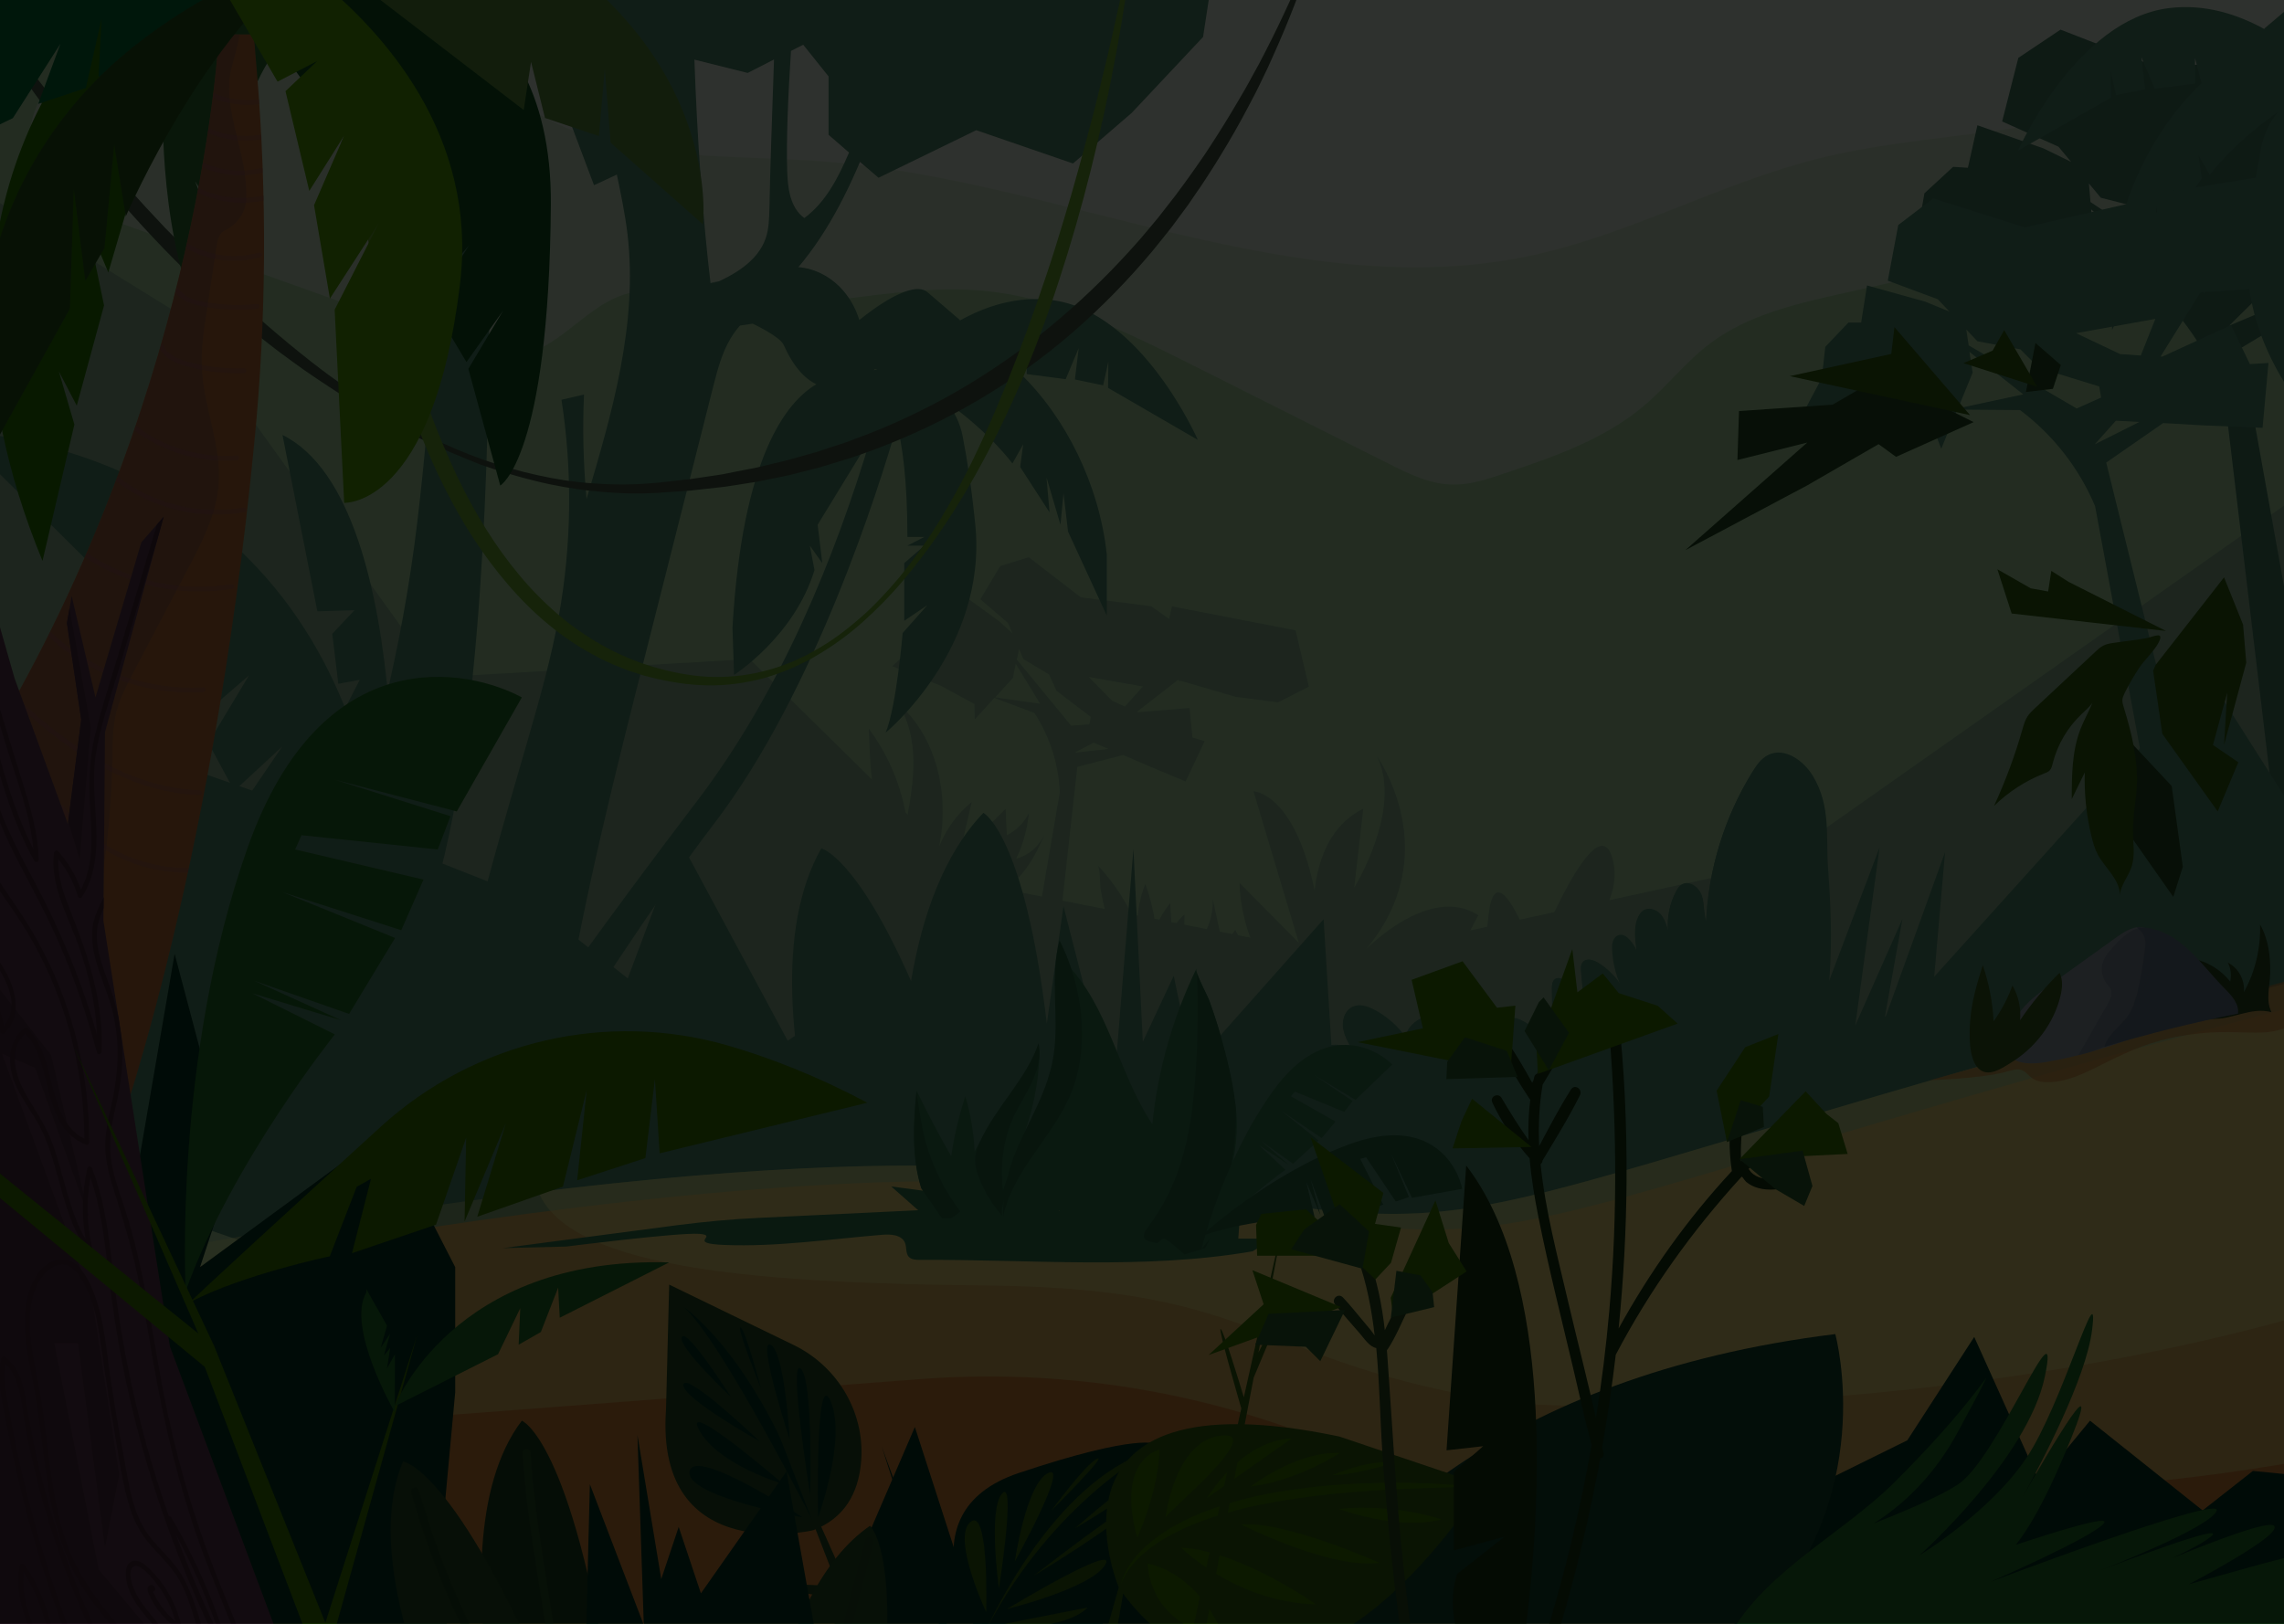 <?xml version="1.0" encoding="utf-8"?>
<!-- Generator: Adobe Illustrator 24.0.0, SVG Export Plug-In . SVG Version: 6.00 Build 0)  -->
<svg version="1.1" id="Capa_1" xmlns="http://www.w3.org/2000/svg" xmlns:xlink="http://www.w3.org/1999/xlink" x="0px" y="0px"
	 viewBox="0 0 1440 1024" style="enable-background:new 0 0 1440 1024;" xml:space="preserve">
<rect x="0" y="0" width="1440" height="1024" fill="#333333" stroke="none"/>
<style type="text/css">
	.st0{clip-path:url(#SVGID_2_);fill:#ADDEA6;}
	.st1{opacity:0.45;clip-path:url(#SVGID_2_);fill:#FFFFFF;}
	.st2{clip-path:url(#SVGID_2_);fill:#8FB995;}
	.st3{clip-path:url(#SVGID_2_);fill:#468066;}
	.st4{clip-path:url(#SVGID_2_);fill:#519073;}
	.st5{clip-path:url(#SVGID_2_);}
	.st6{fill:#519073;}
	.st7{clip-path:url(#SVGID_2_);fill:#D78839;}
	.st8{opacity:0.41;clip-path:url(#SVGID_2_);fill:#F2F894;}
	.st9{opacity:0.5;clip-path:url(#SVGID_2_);fill:#F2F894;}
	.st10{opacity:0.63;clip-path:url(#SVGID_2_);fill:#D78839;}
	.st11{fill:#26491F;}
	.st12{fill:#91A0AB;}
	.st13{fill:#66788A;}
	.st14{opacity:0.51;fill:#66788A;}
	.st15{fill:#375E1D;}
	.st16{clip-path:url(#SVGID_2_);fill:#337D51;}
	.st17{fill:#266943;}
	.st18{clip-path:url(#SVGID_2_);fill:#266943;}
	.st19{clip-path:url(#SVGID_2_);fill:#003721;}
	.st20{clip-path:url(#SVGID_2_);fill:#0F442C;}
	.st21{fill:#455C46;}
	.st22{fill:#6CAE32;}
	.st23{clip-path:url(#SVGID_2_);fill:#224D21;}
	.st24{fill:#003721;}
	.st25{clip-path:url(#SVGID_2_);fill:#316211;}
	.st26{fill:#316211;}
	.st27{fill:#3A7C00;}
	.st28{clip-path:url(#SVGID_2_);fill:#207426;}
	.st29{clip-path:url(#SVGID_2_);fill:#2D7534;}
	.st30{clip-path:url(#SVGID_2_);fill:#277D00;}
	.st31{clip-path:url(#SVGID_2_);fill:#0D561E;}
	.st32{clip-path:url(#SVGID_2_);fill:#BE7037;}
	.st33{opacity:0.65;clip-path:url(#SVGID_2_);fill:#965F4A;}
	.st34{opacity:0.42;clip-path:url(#SVGID_2_);}
	.st35{fill:#A15B5D;}
	.st36{clip-path:url(#SVGID_2_);fill:#007139;}
	.st37{clip-path:url(#SVGID_2_);fill:#25571A;}
	.st38{clip-path:url(#SVGID_2_);fill:#54A405;}
	.st39{clip-path:url(#SVGID_2_);fill:#5A903D;}
	.st40{clip-path:url(#SVGID_2_);fill:#234E22;}
	.st41{clip-path:url(#SVGID_2_);fill:#1B431D;}
	.st42{clip-path:url(#SVGID_2_);fill:#214921;}
	.st43{fill:#1B431D;}
	.st44{fill:#254E25;}
	.st45{fill:#234925;}
	.st46{fill:#143510;}
	.st47{fill:#28612B;}
	.st48{clip-path:url(#SVGID_2_);fill:#5B394E;}
	.st49{clip-path:url(#SVGID_2_);fill:#4A2C3F;}
	.st50{fill:none;}
	.st51{fill:#442739;}
	.st52{clip-path:url(#SVGID_2_);fill:#3A7C00;}
	.st53{opacity:0.8;}
</style>
<g>
	<defs>
		<rect id="SVGID_1_" x="0" width="1440" height="1028"/>
	</defs>
	<clipPath id="SVGID_2_">
		<use xlink:href="#SVGID_1_"  style="overflow:visible;"/>
	</clipPath>
	<rect x="-70.9" y="-30.6" class="st0" width="1881.1" height="956.4"/>
	<path class="st1" d="M1721.1-30.6H96.3c-22.1,23.7-42,51.4-59.2,74.8C27.7,57,18.3,71.4,19,87.3c1.3,29.2,33.7,45.2,61.2,55
		l129.6,46.2c28,10,55.9,19.9,83.9,29.9c9.6,3.4,19.5,6.9,29.6,6.2c28.7-1.8,46.8-34.5,75-40.1c14.7-2.9,29.7,2.1,44.5,5
		c58,11.3,117.6-11.4,176.4-6.2c47.1,4.2,90.6,25.8,132.8,47c41,20.6,82,41.3,123.1,61.9c13,6.6,26.6,13.3,41.2,13.4
		c10.7,0.1,21-3.3,31.1-6.7c31.3-10.5,63.3-21.4,88.6-42.6c14.9-12.5,26.9-28.3,42.4-39.9c23.7-17.8,53.6-24.7,82.5-31.2
		c114.2-25.6,228.3-51.1,342.5-76.7c78-17.5,162.9-39.4,209.6-104.1c6.5-9,12.3-19.9,9.7-30.6C1722.3-27.7,1721.7-29.2,1721.1-30.6z
		"/>
	<path class="st1" d="M1563.2-30.6l-19.1,6.7c2.7-2,5.1-4.2,7.3-6.7H281.5c-1.6,6.4-1.9,13.2-1.4,19.7c4.2,48.3,48.9,84.5,95.4,98.2
		c46.6,13.7,96.2,10.7,144.6,14.6c150.2,12,297.4,90.7,444.7,59.4c62.6-13.3,119.6-45.8,181.6-61.3c44.1-11,89.8-13.4,134.6-21
		c103.2-17.6,199-62.8,292.8-109.7H1563.2z"/>
	<polygon class="st2" points="1816.8,132.8 1631.5,174 1444.2,315.9 1118.8,545 850,603.5 616.7,557.5 472.6,415.6 275.8,427.1 
		109.7,196 -68.7,85.5 -68.7,573.3 85.7,728.2 313.3,826 991.1,861.5 1816.8,695.7 	"/>
	<path class="st2" d="M901.2,636c0,0-32.8,7.4-76.3-7.3c-43.5-14.7-43.4-71.9-43.4-71.9l37.4,37.8L790.3,499c0,0,23.4,0.6,36.6,54.1
		c13.2,53.5,6,66.2,6,66.2s-22-85,26.6-109.3l-5.7,49.8c0,0,30.8-49.7,14.4-82.7c0,0,43.9,61-7.1,121.7c0,0,40.2-41.6,70.9-21.6
		L901.2,636z"/>
	<path class="st2" d="M949.2,645.5c0,0,91.4,1.8,107.6-57.8s-87.9,28.7-87.9,28.7s57.5-34.9,48-73.9S967.7,603,967.7,603
		s-24-68.3-29.1-26.9c-5.1,41.3,0.8,69.4,0.8,69.4L949.2,645.5z"/>
	<path class="st2" d="M692,545.6c10.8,11.5,19.5,25,25.3,39.6c-0.4-9.4,1.2-19,4.8-27.7c3.3,9,5.5,18.3,6.6,27.8
		c2.1-5.7,5.2-11.1,9.1-15.7c0.3,6.1,0.7,12.3,1,18.4c1.6-4.4,4.4-8.3,8-11.3c-0.1,4.8-0.2,9.6-0.3,14.5c2.4-2.5,5.2-4.7,8.2-6.3
		c0.8,3.4,1,6.9,0.6,10.3c6.3-7.9,9.7-18.1,9.3-28.2c2.3,10.6,4.6,21.2,7,31.8c1.9-4.4,4.4-8.6,7.2-12.4
		c9.3,17.5,17.8,35.3,25.7,53.5c-16.5-5.8-33-11.6-49.5-17.4c-16.8-5.9-37.8-12.4-49.7-26.7c-4.6-5.5-6.2-12.7-8-19.6
		c-1.4-5.2-2.5-10.4-3.4-15.6C693.4,557.9,693.8,547.5,692,545.6z"/>
	<path class="st2" d="M553.6,512.9c-4.6-17.3-5.2-35.4-5.8-53.3c12.5,16.8,20.8,36.8,23.9,57.5c2.2-12.5,4.4-25,4.2-37.7
		c-0.2-12.7-3-25.6-10-36.1c25,21.5,32.8,58.3,26.2,90.6c4.3-10.9,11.4-20.7,20.5-28.1c-2.3,10-4.6,20-6.9,30.1
		c7.9-7,15.8-13.9,23.7-20.9c2.6,12.4-1.5,25.9-10.5,34.8c-9.7,9.6-28.4,15.7-39.7,6.4C566.1,545.2,557.9,529.1,553.6,512.9z"/>
	<path class="st2" d="M641.3,554.3c7.7-7.7,12.8-17.7,17.1-27.8c-3.3,7.3-10,13-17.7,15c4.3-9,7-18.8,8-28.7
		c-3,6-7.9,10.9-13.9,13.9c-0.3-5.5-0.5-11-0.8-16.6c-8,7.6-15.1,16.2-21.1,25.5c-3.9,6-14.3,19.6-12,27.3
		C605.6,578.9,635.6,560,641.3,554.3z"/>
	<path class="st2" d="M816.8,397.5l-77.9-15.1l-1.8,7.9l-11.4-8l-44.3-5.6l-32.8-25.3l-18,5.6l-12.5,20.9l17.4,14.9l2.9,6.7
		l-8.4-7.7l-21-15.2l-7.9,14.1l-5.2-1.9l-13,6.4l-6.1,12.1l-14.3,12.8l30.6,12.3l21.3,11.6l0.2,9.6l12.3-13.5l25.3,9.5v0
		c9.7,15,15.2,32.2,16,50l-39,227.5l22.3,6.1l27.7-249.6l28.9-7.5l15.3,6.6l24.1,10.1l12-25.4l-7.7-2.3l-1.8-18.6l-32.4,2.6
		l-0.7-0.3l25.7-20l1,0.3l0.4,0.7l0.4-0.5l34.5,10.1l26.9,3.5l19.4-9.9L816.8,397.5z M627.4,439.8l11.2-12.3l1.8-8.9l15.4,25.2
		L627.4,439.8z M641.1,416l1.4-6.8l2.7,6.4l16.2,9.7l4.7,10.3l21.6,16.5l-0.9,4.7l-11.5,0.8L641.1,416z M677.4,474.7l12.1-6.4l9.3,4
		L677.4,474.7z M709.2,445.6l-8.1-3.7l-14.7-15l34.2,6L709.2,445.6z"/>
	<path class="st3" d="M1594.9,12.7l-134,12.9l0.8,13.7l-22.4-7.4l-74.7,12.2l-65.5-25.4l-26.6,17.8l-10.2,40.1l35.5,15.9l8,9.6
		l-17.4-8.5L1246.7,79l-6,26.8l-9.3-0.6l-18.1,16.7l-4,22.7l-17.1,27.8l55.8,5.3l40.2,8.5l4.9,15.6l13.5-27.8l45.8,3.3v0
		c23,19.7,40.3,45.1,50.2,73.6l46.5,388.9l39.2-0.9L1413,219.4l43.3-26.1l28.2,3.4l44.1,4.7l7.3-47.1l-13.6,0l-12-29.3l-51.5,19.9
		l-1.3-0.2l32.2-44.9l1.8,0l1,1l0.3-1l61-0.3l45.5-7.3l26.8-25.4L1594.9,12.7z M1307.3,172.7l12.4-25.4l-1.3-15.3l37.2,33.5
		L1307.3,172.7z M1318,127.4l-1-11.7l7.5,9l30.9,7.9l12.7,14.4l43.1,16.3l0.9,8.1l-18.3,6.9L1318,127.4z M1405.4,205.4l16.5-16.3
		l17.1,2.1L1405.4,205.4z M1443.1,142.8l-15-2.1l-31.2-17.3l58.5-6.7L1443.1,142.8z"/>
	<polygon class="st4" points="1816.8,290.8 1795.6,287.1 1710.2,343.7 1572.9,468.3 1520.1,470.3 1513.4,542.2 1478.8,477 
		1461.5,535.5 1391.4,425.2 1200.4,637.1 1020.3,697.2 858.6,690.8 649.3,680.2 590.7,649.6 513.9,644.8 496.6,656.3 428.5,529.7 
		395.8,617 328.6,564.2 190.4,509.6 -68.7,418.7 -68.7,706.7 208.6,802 933,858.6 1816.8,659.5 	"/>
	<path class="st4" d="M742.4-42H119.9L92.4-1.5l175,27.2l41.1,6.3l36,5l30,79.8l14.4-6.7c2.6,12.4,5.2,24.8,6.7,37.4
		c6.7,56.4-9.6,112.7-25.8,167.2c-2-21.9-2.6-43.9-1.6-65.9c-4.7,1.1-9.4,2.2-14.2,3.3c7,45.2,6.4,91.5-1.7,136.5
		c-4.7,26.1-11.9,51.7-19.3,77.2c-29,100.6-60.8,202.7-57.9,307.4c0.2,7.7,40.6,3.5,45.9,2c14.6-4.1,18.1-7.8,21.5-21.4
		c9-35.7,7.4-77,13.5-113.7c12.8-76.9,31.9-152.6,51.1-228.2c14.2-56,28.3-112,42.5-167.9c2.7-10.6,5.5-21.5,11.2-30.9
		c7.5-12.2,19.3-21,29.7-30.9c23.5-22.5,39-50.3,51.7-80.1l11.7,10l61.6-30l61,21l37-31.9l45-47.9l9-58.9L742.4-42z M482.8,150.1
		c-5,14.8-20.2,23.5-34.7,29.6c-4.9-40.6-8.6-93-10.3-142.1l33.6,8.4l16.6-8.5c-1.2,35-2.5,70.7-2.9,94
		C484.9,137.9,484.8,144.2,482.8,150.1z M507.1,137.5c-9-6.5-10.5-19-10.8-30c-0.6-17.8,0.5-46.7,2.4-75.4l7.7-3.9l16,20V85
		l12.9,11.2C528.6,111.8,520.7,127.5,507.1,137.5z"/>
	<path class="st4" d="M186.1,608.5c0,0,57-112.8,76.9-278.5s13-317.4,13-317.4l28-25.9c0,0,26,477.1-46,617.8
		S186.1,608.5,186.1,608.5z"/>
	<path class="st4" d="M245,577.5c2.1,4.2,20.5-260-66.9-303.2l22,111.2l23.4-0.7l-14,14.9l3.8,31.5l13.5-2.5l-9.8,19.2
		C217.1,447.8,225,537.3,245,577.5z"/>
	<path class="st4" d="M242.2,566.7c0,0,4.6-267.7-270.4-295.6l96.1,95.2l35.6-15.5l-30.2,22.4l24.8,44.1l30.2-34L103.5,422
		l19.4,33.3l34.1-29.4l-25.6,42.6l16.3,30.2l30.2-27.9l-26.3,38.7c0,0,29.4,55.7,91.4,61.1L242.2,566.7z"/>
	<g class="st5">
		<path class="st6" d="M1591-5.6l-6-1.3C1588.7-6.7,1591-5.6,1591-5.6z"/>
		<path class="st6" d="M1272.3,95c0,0,36.7-82.8,95.3-89.9c22.8-2.8,43.6,4.1,60.5,13.5l-0.6-0.5c0,0,0,0,21.2-18
			c9.8-8.4,35.7,10.9,44.5,17.8c0-0.1,0-0.1,0.1-0.2c7.5-23.7,29.4-37.7,51.5-33l40.2,8.5l0,0l6,1.3c0,0,34.3,29.2,42.4,78.7
			l-27.2-30.4L1594,14.7l1,19.1l-14.1-6.7l-3-15.7v11.2l-15.1-2.2c0,0-17.2,7.9-20.2,13.5c-6.5,14.5-14,22-21.4,25.5
			c19.9,11.5,48.3,47.2,54.7,156.6l-1,30.4c0,0-39.3-24.7-52.5-67.5l3-15.7l-8.1,11.2l0.9-7.2l2.2-17.6l-34.6-55.7
			c23.5,77.2,58.9,163,113.2,233.3c118.6,153.5,166.9,232.2,166.9,232.2l4.7,23.2l0,0l11.2,54.6c0,0-115.4-194.1-193.9-295.3
			c-65.7-84.7-107.4-215.8-119.3-256.5c-3.1,12-6.8,34.1-6.8,72.1h-11.1l11.1,5.6h-11.1l13.1,11.2v37.1l-15.1-10.1l16.1,18
			c0,0,4,47.2,11.1,64.1c0,0-66.6-54-58.5-133.8c2.4-23.3,5.3-42.1,8.3-57c1.7-8.3,5.4-15.8,10.5-22c-28.9,20.3-43,39.7-43,39.7
			l-7.1-12.4l2,14.6l-19.2,29.2l2-22.5l-9.1,30.4l-2-20.2l-3,24.7l-25.2,54v-39.3c4.9-44.6,26.7-88.1,56.4-116.3l-4.1-15.8l0,16
			l-25.4,3.3l-8.4-19.9l2.4,20.2l-18.4,3.7l-3.4-15.3l0.2,16.9L1272.3,95z M1483,49.5l-1.5,0.5c0.8,0,1.6,0.1,2.4,0.2
			C1483.4,49.7,1483.1,49.4,1483,49.5c0.1-0.1,0.1-0.3,0.2-0.5L1483,49.5z"/>
	</g>
	<g class="st5">
		<path class="st6" d="M447.4,178.8l5.8-1.2C449.6,177.7,447.4,178.8,447.4,178.8z"/>
		<path class="st6" d="M755.2,277.4c0,0-35.5-81.1-92.1-88.2c-22-2.7-42.1,4-58.4,13.2l0.6-0.5c0,0,0,0-20.5-17.6
			c-9.5-8.2-34.5,10.6-43,17.5c0-0.1,0-0.1-0.1-0.2c-7.2-23.2-28.4-37-49.8-32.4l-38.8,8.4l0,0l-5.8,1.2c0,0-33.1,28.6-40.9,77.1
			l26.3-29.8l11.7-27.5l-1,18.7l13.6-6.6l2.9-15.4v11l14.6-2.2c0,0,16.6,7.7,19.5,13.2c6.3,14.2,13.5,21.6,20.7,25
			c-19.2,11.3-46.7,46.3-52.9,153.5l1,29.8c0,0,38-24.2,50.7-66.1l-2.9-15.4l7.8,11l-0.8-7l-2.1-17.2l33.4-54.6
			C526.3,351.9,492.1,436,439.6,505C325,655.5,278.4,732.6,278.4,732.6l-4.6,22.7l0,0L263,808.8c0,0,111.5-190.3,187.3-289.5
			c63.5-83,103.8-211.5,115.3-251.4c3,11.7,6.5,33.4,6.5,70.7h10.7l-10.7,5.5h10.7l-12.7,11v36.4l14.6-9.9l-15.6,17.6
			c0,0-3.9,46.3-10.7,62.8c0,0,64.3-52.9,56.5-131.1c-2.3-22.8-5.1-41.2-8-55.9c-1.6-8.2-5.2-15.5-10.2-21.6
			c27.9,19.9,41.6,38.9,41.6,38.9l6.8-12.1l-1.9,14.3l18.5,28.6l-1.9-22l8.8,29.8l1.9-19.8l2.9,24.2l24.4,52.9v-38.6
			c-4.7-43.7-25.8-86.3-54.5-114l4-15.4l0,15.7l24.6,3.2l8.2-19.6l-2.4,19.8l17.8,3.7l3.3-15l-0.2,16.6L755.2,277.4z M551.7,232.8
			l1.5,0.4c-0.8,0-1.6,0.1-2.3,0.2C551.4,233,551.6,232.7,551.7,232.8c-0.1-0.1-0.1-0.3-0.2-0.5L551.7,232.8z"/>
	</g>
	<path class="st4" d="M834.5,579.7L752,672.6l-12-57.2L720.5,657l-5.9-121.6l-12.9,158l-31.2-121.9c0,0-4.6,32.2-10.5,74.1
		c-14.2-119.8-40-133-40-133c-24.6,25.7-38.5,64.2-45.6,106.1c-34.7-78.8-56.6-83.7-56.6-83.7c-28.8,51-19.3,129.3-2,196.3l0.1,0
		l0.7-0.6c2.6-2,5.5-0.8,6.8,1.4l44.8,5.2l50.5,5.8l27.1,3.1l21.7,2.5l178.7,20.6L834.5,579.7z"/>
	<g class="st5">
		<path class="st6" d="M1142.9,489.2c-5.9-9.7-17.9-18.2-28.1-13.1c-4.5,2.2-7.4,6.5-10,10.7c-17.5,28.3-27.6,61.1-29.1,94.2
			c-1.7-5.2-1-11-2.7-16.2c-1.7-5.2-7.8-9.9-12.6-7.1c-1.8,1-2.9,2.8-3.8,4.6c-3.9,7.5-5.6,16.1-4.9,24.5c-1.1-3.8-2.3-7.8-5-10.6
			s-7.5-4.3-10.8-2c-2.8,2-3.5,5.8-3.8,9.2c-0.7,7.9-0.7,15.9,0.1,23.7c-2.4-3-4.7-6.1-7.1-9.1c-1.9,12.1-0.8,24.6,3.2,36.2
			c-3.6-10.8-10.9-20.4-20.3-26.8c-3.1-2.1-7.9-3.6-10.2-0.6c-1.1,1.5-1,3.6-0.9,5.5c0.6,7.4,1.2,14.7,1.9,22.1
			c-2.3-6.2-6.4-11.7-11.7-15.7c-1.9-1.4-4.5-2.7-6.5-1.5c-1.9,1.2-2.1,3.8-2.1,6c0.2,12.4,0.4,24.9,0.5,37.3
			c-4.7-6.8-11-12.4-18.3-16.4c-2.8-1.5-6.1-2.8-9.2-2.1c-9.9,2.3-6.2,18.2-12.8,25.8c-4.8-11.1-12-22-23.3-26.5
			c-11.3-4.4-26.8,0.8-29.3,12.5c-5.1-7.1-11.9-13-19.7-17.1c-4.2-2.2-9.3-3.9-13.7-1.8c-4.4,2.1-6.4,7.5-5.9,12.3s2.9,9.2,5.3,13.5
			c-7.2-2.3-17.1-3.6-20.4,3.1c-3.7,7.5,5.5,15.3,5.5,23.6c-6.5-5.5-14.1-9.6-22.2-12.2c-2.4-0.7-5-1.3-7.2-0.3
			c-4.1,1.9-4.2,7.6-3.4,12c1.7,9.7,4.4,19.2,8.1,28.4c-1.8-0.3-3.7-0.7-5.5-1c4.7,20.5,24.4,34.8,44.9,39.8
			c20.5,5,42.1,2.5,63.1,0.6c70-6.4,140.5-6.2,210.8-4.9c5,0.1,17.2-60.5,18.5-66.9c4.6-22.7,7.8-45.7,9.3-68.8
			c1.5-22.2,0.6-44-1-65.6C1151,528,1154.6,508.4,1142.9,489.2z"/>
		<path class="st6" d="M807.7,675.3c2.2-1,4.9-0.4,7.2,0.3c8.1,2.5,15.7,6.7,22.2,12.2c0-8.3-9.2-16.1-5.5-23.6
			c3.3-6.7,13.3-5.4,20.4-3.1c-2.4-4.2-4.8-8.6-5.3-13.5c-0.5-4.8,1.5-10.3,5.9-12.3c4.3-2,9.4-0.4,13.7,1.8
			c7.8,4.1,14.6,10,19.7,17.1c2.6-11.8,18.1-17,29.3-12.5c11.3,4.4,18.5,15.4,23.3,26.5c6.6-7.6,2.9-23.5,12.8-25.8
			c3.1-0.7,6.4,0.6,9.2,2.1c7.3,3.9,13.6,9.6,18.3,16.4c-0.2-12.4-0.4-24.9-0.5-37.3c0-2.2,0.2-4.9,2.1-6c2-1.2,4.6,0,6.5,1.5
			c5.3,4,9.4,9.5,11.7,15.7c-0.6-7.4-1.2-14.7-1.9-22.1c-0.2-1.9-0.3-4,0.9-5.5c5.5-7.4,21.6,8.6,23.6,13.3
			c-2.9-6.9-4.6-14.3-4.9-21.7c-0.1-1.9,0-3.8,0.6-5.5s2-3.3,3.9-3.7c2.6-0.6,5.1,1.3,6.9,3.4c1.6,1.8,2.9,3.9,3.9,6.1
			c-0.9-6.6-2.6-19.8,4.1-24.4c3.3-2.3,8-0.9,10.8,2c2.7,2.9,3.9,6.8,5,10.6c-0.7-8.4,1-17,4.9-24.5c0.9-1.8,2.1-3.6,3.8-4.6
			c4.8-2.8,10.8,1.9,12.6,7.1c1.7,5.2,1,11,2.7,16.2c1.5-33.2,11.6-65.9,29.1-94.2c2.6-4.2,5.6-8.5,10-10.7c2.2-1.1,4.5-1.5,6.7-1.5
			c-0.7,0.7-1.4,1.4-2.1,2.2c-4.7,5.4-7.2,12.4-9.2,19.1c-10.2,33.7-13.3,69.5-8.9,104.4c-0.4-3-0.9-6.2-2.8-8.6
			c-1.9-2.4-5.7-3.6-8.1-1.6c-1.4,1.1-1.9,2.9-2.3,4.6c-1.7,6.7-2.4,13.7-2.1,20.6c-1-4.7-2-9.6-4.8-13.6c-2.8-4-7.8-6.8-12.5-5.5
			c-11.7,3.2-6.3,23.1-15.4,31.1c-0.4-3.7-4.4-6.5-8.1-5.7c-3.6,0.8-6.2,4.7-5.5,8.4c-2.5-2-4.9-4.1-7.4-6.1
			c-2.3,10.7-3.3,21.7-2.9,32.6c-0.8-9.2-5.1-18.1-11.8-24.5c-2.2-2.1-5.9-4-8.1-1.9c-1.3,1.2-1.4,3-1.5,4.8
			c-0.3,6.9-0.7,13.9-1,20.8c-2.6-5.4-8-11.9-13.3-9c-2.1,1.2-3.2,3.6-4.1,5.9c-5.8,15.4-6.4,32.6-1.8,48.4
			c-4.7-17.4-13.9-34.7-29.5-43.8c-2.3-1.4-5.6-2.5-7.6-0.6c-1.2,1-1.5,2.7-1.7,4.2c-0.8,4.8-1.6,9.7-2.4,14.5
			c0-1.8-1.5-3.4-3.2-3.6c-1.9,1.7-3.3,4-4,6.5c-3.3-10.8-10.1-20.5-19.3-27.3c-5-3.7-12.2-6.3-17-2.5c-2.6,2-3.7,5.4-4.4,8.6
			c-2.5,10.9-2.5,22.3,0.2,33.2c-2.5-6.5-5.4-13.4-11.4-16.9c-6-3.5-15.8-0.9-16.5,6c-2.5-2.6-5.2-5.4-8.7-6.5
			c-3.5-1.2-8-0.2-9.6,3.1c-0.8,1.7-0.7,3.7-0.6,5.6c0.4,6.3,0.8,12.7,1.2,19c-1.8-4.2-7.8-5.8-11.4-3.1c-3.1-3.7-6.4-7.6-11-9.3
			c-4.6-1.7-10.7-0.2-12.4,4.3c-0.7-3.7-6.7-3.7-9-0.7c-2.3,3-2,7.1-1.6,10.9c0,0.4,0.1,0.9,0.1,1.3c-1.6-5.3-2.9-10.7-3.8-16.2
			C803.5,682.9,803.6,677.2,807.7,675.3z"/>
	</g>
	<path class="st4" d="M1473.2,103.8l-114.6,18.5l1.4,11.7l-19.7-5.2l-63.7,14.6l-57.8-18.3l-22,16.8l-6.6,35.1l31.5,11.7l7.4,7.8
		l-15.4-6.3l-36.6-10.2l-3.7,23.4h-8l-14.6,15.3l-2.2,19.7l-13.2,24.8l48.3,1.5l35.1,5.1l5.1,13.2l10.1-24.7l39.6,0.3v0
		c20.9,15.7,37.2,36.6,47.3,60.6l61.5,332.2l33.7-2.9l-88.2-356.8l35.9-24.9l24.4,1.4l38.3,1.6l3.7-40.9l-11.7,0.7l-11.9-24.6
		l-43.3,19.9l-1.1-0.1l25.2-40.5l1.6-0.1l1,0.8l0.2-0.8l52.5-3.6l38.8-8.8l21.7-23.4L1473.2,103.8z M1234.5,257.5l9.2-22.5l-2-13.1
		l33.9,26.8L1234.5,257.5z M1241.2,217.8l-1.5-10l7,7.4l27.1,5.1l11.7,11.7l38,11.7l1.2,7l-15.4,6.9L1241.2,217.8z M1320.7,280.2
		l13.3-14.9l14.8,0.8L1320.7,280.2z M1349.7,224.2l-13-0.9l-27.8-13.2l50-9L1349.7,224.2z"/>
	<polygon class="st4" points="1128.4,684.1 1185,534.5 1169.7,646.7 1199.4,579.6 1187.9,643.8 1226.3,537.4 1215.7,659.2 
		1157.2,677.4 	"/>
	<path class="st7" d="M1872.3,1038.2l8.4-492.9c0,0-219.9,25.9-602,135.2s-309.1,110.3-561.6,71.9S-46.2,834-46.2,834l-10.7,204.2
		H1872.3z"/>
	<path class="st8" d="M1752.3,551.9c-100.3,18.1-270.4,53.6-498.1,118.7C872,780,945,780.9,692.5,742.6
		c-171.5-26-462,20.9-630.9,53.7l59.6,108.4l458.9-35c78.5-6,157.4,4.4,231.7,30.5l0,0c111.3,39.1,229.3,55.3,347,47.7l154.4-10
		c95.3-6.1,189.5-23.3,280.8-51.2l214-65.4l44.2-152.5L1752.3,551.9z"/>
	<path class="st9" d="M692.5,742.6c-94.8-14.4-226.1-6.5-353,9c20.3,50.3,147.4,57.6,283.9,59.1c174.7,1.9,165.1,47.9,327.4,73.8
		c24.6,3.9,403.2,17.3,680.7-123.7c193.4-98.2,127-166.7,69-199.1c-102.8,20.1-254,54-446.3,109C872,780,945,780.9,692.5,742.6z"/>
	<path class="st10" d="M1454.8,615c0,0,14.4,17.3-6.7,29.7c-21.1,12.5-34.6,1.9-73,8.6c-38.4,6.7-56.6,25.9-78.7,28.8
		s-14.4-11.5-29.8-6.7c-15.4,4.8-49.9,5.8-49.9,5.8L1454.8,615z"/>
	<g class="st5">
		<path class="st11" d="M1424.9,583c0.5,14.8-3,29.7-10.2,42.7c0.8-7.5-3.4-15.3-10.1-18.6c1.9,3.6,2.4,7.9,1.5,11.9
			c-5.1-6.4-12.1-11.2-20-13.5c0.5,2.8,1,5.5,1.5,8.3c-8.7-4.3-19.1-5.2-28.4-2.3c1.7,2.6,3,5.5,3.6,8.6c-2.9-0.1-6.2-0.2-8.4,1.8
			c-3.9,3.4-1.5,10,2.1,13.7c3.6,3.8,8.3,7.2,8.9,12.3c1.1-5.4,7.5-8.1,13-7.9c5.5,0.2,10.8,2.3,16.3,2.5
			c12.9,0.6,24.4-7.7,37.4-4.2c-3.8-7.8-1-16.1-0.8-24.6C1431.5,603.1,1430.2,592.3,1424.9,583z"/>
		<path class="st12" d="M1274.4,637c5.5-6.8,12.6-11.9,19.7-17c13.5-9.7,27-19.4,40.5-29.1c5.3-3.8,11.8-7.8,18-5.6
			c7.1,2.5,9.1,11.4,10,18.9c1.5,12,2.9,24.1,4.4,36.1c0.1,1.2,0.3,2.5-0.3,3.6c-0.6,1.2-1.9,1.9-3.1,2.5
			c-23.4,11-48.3,19-73.8,23.4C1262.2,674.4,1256.9,658.6,1274.4,637z"/>
		<path class="st13" d="M1403,623.8c4.3,4.3,8.8,9.5,8,15.4c-28.4,5.7-56.5,12.7-84.3,21c2.2-7.8,9.7-12.6,14.6-19.1
			c7-9.3,9.5-32.1,11.2-43.7c0.8-5.4-1-9.3-5.4-12.6C1373.1,584.1,1386.9,607.7,1403,623.8z"/>
		<path class="st14" d="M1328.8,601.3c-4.8,5.9-4.9,14.6,0.3,20c1,1.1,1.8,2.4,2,4c0.5,3.1-1.2,6.1-2.8,8.8
			c-5.6,9.5-12.2,21.7-17.9,31.2c11.1-1.5,38.9-15.3,30.9-15.5c-4.3-0.1,3.9-7.7,5.2-11.8c2.9-8.9,17.5-43.5,8.2-50.9
			C1347.4,581.2,1337,591.2,1328.8,601.3z"/>
		<path class="st15" d="M1242.2,643.2c0.9-11.8,4.3-23.2,7.9-34.5c3.9,11.4,6.2,23.4,6.8,35.4c5-7,9-14.6,11.9-22.6
			c3.8,6.6,5.5,14.3,4.8,21.9c7.3-10.8,15.6-20.8,24.9-29.9c2.3,4.5,1.7,9.9,0.5,14.9c-4.3,17.3-16,32.5-31.2,41.8
			c-6,3.7-14.3,9.4-20.3,3.7C1240.9,667.8,1241.5,651.1,1242.2,643.2z"/>
	</g>
	<path class="st16" d="M780.7,781.2l1-14l-13.7-0.8c7.1-22.6,14.5-46.4,10.9-69.8c-2.3-14.9-5.4-29.6-9.5-44.1
		c-2.1-7.4-4.5-14.6-7.1-21.8c-1-2.8-9-17.6-8-19.8c-14.9,30.7-24.3,64-27.8,98c-21.6-32.3-27.4-74.7-55-102
		c3,39.3-6.8,79.5-27.6,113c7.2-18.1,11.1-37.5,11.6-57c-1.4,9.6-8.6,17.2-14.9,24.5c-10.1,11.8-18.9,24.8-26.1,38.7
		c-0.6-11.8-2.5-23.5-5.9-34.8c-4,12.3-7,25-8.9,37.8c-7.8-13.5-15-27.3-21.8-41.3c-2.1,20.4-3.1,42.2,3,61.4l1.2,1.7l-20.2-2.7
		l17,15L478.7,768c-17.2,0.8-34.4,2.4-51.5,4.6L317,787.1l40-1c0,0,71-9,83.9-8c13,1-9,6,16,7c32.8,1.3,66.3-3.7,99.1-6.4
		c5.5-0.5,12.5-0.1,14.6,5.1c1.1,2.8,0.3,6.4,2.3,8.7c1.7,1.9,4.5,2,7.1,2c69.3-0.4,141.6,6.4,209.7-5.4l13-8H780.7z M667.8,763.8
		l-0.3-0.1l0.3-0.5L667.8,763.8z"/>
	<g class="st5">
		<path class="st17" d="M664.3,665.1c-3.3,22.3-14.8,39.8-23.4,60c-2.5,5.8-4.4,11.7-5.8,17.9c-1.2,2.6-2,5.3-2.7,8.1
			c-1.7-15.4-0.2-31.3,6-45.4c3.5-7.9,8.4-15,12-22.8c3.7-7.8,6.2-16.5,4.4-25c-7.8,22.8-26.9,40-36.9,62c-1.5,3.4-2.9,7-3.1,10.7
			c-0.2,4.2,0.9,8.3,2.5,12.3c3.4,8.8,8.4,17,14.8,24c-1.1-1.2,0-6.7,0.8-10.6c-0.4,3.8-0.5,7.6-0.5,11.4
			c5.9-30.3,33.2-51.9,43.9-80.9c10.9-29.6,5.8-66.2-8.3-93.8C661.7,616.2,667.9,641.2,664.3,665.1z"/>
		<path class="st17" d="M577.8,688.6c-2.1,20.2-2.9,41.7,3,60.7l13,18.9h6l5.7-4.1c-7.6-10.1-13.8-21.3-18.4-33.3
			C581.7,716.9,580.1,703,577.8,688.6z"/>
		<path class="st17" d="M778.9,696.6c-1.6-15-5.4-29.6-9.5-44.1c-2.1-7.4-4.5-14.6-7.1-21.8c-0.8-2.2-5.9-11.8-7.6-16.9
			c0.8,21.3,0.5,42.7-1,64c-1.3,18.7-3.6,37.5-9.2,55.4c-4.5,14.5-11.2,27.8-20.3,40c-5.4,7.2-3.7,9.2,5.1,10.8c0.1,0,0.2,0,0.3,0
			c1.6-1.5,3.3-2.9,4.2-2.9c2,0,13,10,13,10l13-4C768.7,772.2,781.8,724.8,778.9,696.6z"/>
	</g>
	<path class="st16" d="M757.5,787.8c0,0,13.2-55.7,45.3-100.1c32.1-44.4,64.6-26.8,75-16.4l-23.2,22.3l-26.5-15.9l24.7,16.6
		l-5.3,6.9l-31.1-12.8l-2.5,2.9l28.1,16l-8.7,10.4L808,700.6l23.3,18.6l-16.1,14.7l-20.1-14.4l17.8,15.3l-19-12.5l16.5,15.4
		C810.4,737.8,777.3,760.8,757.5,787.8z"/>
	<path class="st18" d="M757,779.7c0,0,41.9-38.9,93.4-58c51.4-19,68.6,13.7,71.5,28l-31.7,5.7l-13.2-28l11.3,27.5l-8.3,2.8
		l-18.7-27.9l-3.7,1l14.5,28.9l-13,3.8l-11.5-28.4l9,28.4l-21.6,3.3l-8.7-23.1l6.2,22.6l-8.9-20.9l5.2,22
		C828.8,767.5,788.4,768.2,757,779.7z"/>
	<polygon class="st19" points="921.4,1071.6 853.6,971.8 785.7,980.8 707.7,995.7 655.9,1015.2 608.2,997 576.8,899.9 539.8,985.8 
		523.8,1030.7 466.9,1030.7 456.1,1071.6 	"/>
	<path class="st19" d="M1803.8,1028.3l0.5-29.7l-24-79.6l-21.1-11.5l-33-9l-66.8-47.6l-47,14.4l-74.9,73.8l-117.1-11.5l-31.7,24.9
		l-71-56.6l-22.1,26.8l-7.7,16.3l-43.2-95.9l-42.2,65.2l-83.5,41.2c0,0-15,43.3-26.9,78.6H1803.8z"/>
	<path class="st20" d="M1103.3,1028.3c82.9-81,53.8-187,53.8-187c-214.1,26.4-305.9,131.1-340.2,187H1103.3z"/>
	<g class="st5">
		<path class="st21" d="M-29.8-24.1C-16.5-4.1-2.5,15.2,11.8,34.4c3.6,4.8,7.2,9.5,10.9,14.2c3.7,4.7,7.3,9.4,11,14.1
			c7.4,9.3,15,18.5,22.7,27.7c7.7,9.1,15.5,18.1,23.5,27c7.9,8.9,16,17.7,24.2,26.3c16.6,17.1,33.5,33.8,51.2,49.8
			c8.8,8,17.8,15.8,27,23.4c4.6,3.8,9.2,7.5,13.9,11.2c4.7,3.6,9.4,7.3,14.3,10.7c19.2,14.1,39.6,26.6,61,37.1
			c10.7,5.2,21.7,9.9,32.9,13.9c11.2,3.9,22.7,7.3,34.3,9.8c2.9,0.6,5.8,1.2,8.7,1.8l8.8,1.5c2.9,0.5,5.9,0.7,8.8,1.1
			c2.9,0.4,5.9,0.6,8.9,0.8c11.8,0.9,23.7,1,35.5,0c2.9-0.1,5.9-0.5,8.9-0.8l8.9-1l4.4-0.5l2.2-0.2c0.7-0.1,1.5-0.2,2.2-0.3l8.8-1.3
			l8.8-1.3c1.5-0.2,2.9-0.5,4.4-0.8l4.4-0.9l8.7-1.7l4.4-0.8l4.3-1l8.7-2.1l4.3-1c1.4-0.3,2.9-0.7,4.3-1.1l17.1-4.8l16.9-5.5
			c1.4-0.4,2.8-1,4.2-1.5l4.2-1.6l8.3-3.1c22-8.7,43.3-19.2,63.4-31.4c20.2-12.3,39.4-26.1,57.3-41.5c18-15.3,34.8-32.1,50.4-49.9
			c3.9-4.5,7.6-9.1,11.4-13.6c3.7-4.7,7.3-9.3,10.9-14c3.5-4.8,7.1-9.5,10.5-14.4l5.1-7.3c1.7-2.4,3.4-4.9,5-7.4
			c6.5-9.9,12.8-20,18.8-30.3l4.5-7.7c1.5-2.6,2.9-5.2,4.3-7.8l4.3-7.8l4.1-7.9c10.9-21.2,20.7-43,29.8-65.2l1,0.4
			c-7.3,22.9-15.9,45.3-25.8,67.2l-3.7,8.2l-3.9,8.1c-1.3,2.7-2.6,5.4-4,8.1l-4.2,8c-5.6,10.7-11.6,21.2-17.9,31.4
			c-1.5,2.6-3.2,5.1-4.8,7.7l-4.9,7.6c-1.6,2.6-3.4,5-5.1,7.5l-5.1,7.5c-3.6,4.9-7.2,9.7-10.8,14.6c-3.8,4.7-7.5,9.5-11.4,14.2
			c-15.5,18.6-32.5,36-50.8,51.9c-36.7,31.8-79.3,56.7-124.7,73.7l-8.6,3.1l-4.3,1.5c-1.4,0.5-2.9,1-4.3,1.4l-17.4,5.3l-17.6,4.5
			c-5.9,1.4-11.8,2.5-17.7,3.7l-4.4,0.9l-4.5,0.7l-8.9,1.4l-4.5,0.7c-1.5,0.2-3,0.5-4.5,0.6l-9,1l-9,1c-0.7,0.1-1.5,0.2-2.2,0.2
			l-2.3,0.2l-4.5,0.3l-9,0.6c-3,0.2-6,0.5-9,0.5c-12.1,0.5-24.2-0.1-36.3-1.4c-3-0.3-6-0.6-9-1.1c-3-0.5-6-0.9-8.9-1.4l-8.9-1.7
			c-3-0.6-5.9-1.3-8.8-2c-11.7-2.9-23.3-6.3-34.6-10.3C292,288.7,280.9,284,270,279c-10.9-5-21.6-10.6-32.1-16.5
			c-10.5-5.8-20.8-12.2-30.8-18.8c-5.1-3.3-10-6.7-15-10.1c-4.9-3.5-9.8-7-14.6-10.6l-3.6-2.7l-3.6-2.8c-2.4-1.9-4.8-3.7-7.1-5.6
			l-7-5.7c-2.3-1.9-4.6-3.9-6.9-5.8c-9.1-7.9-18.1-15.9-26.8-24.3c-8.7-8.4-17.1-16.9-25.4-25.7c-8.3-8.8-16.3-17.7-24.2-26.8
			c-7.9-9.1-15.5-18.4-23-27.8C42.3,86.4,35,76.8,27.9,67.2c-3.6-4.8-7.1-9.7-10.6-14.6c-3.5-4.9-6.9-9.8-10.3-14.8
			c-6.8-9.9-13.3-20-19.7-30.2c-6.3-10.2-12.5-20.5-18.2-31.1L-29.8-24.1z"/>
	</g>
	<g class="st5">
		<path class="st22" d="M713.7-32.7C712.4-20.8,710.8-9,709,2.7c-1.9,11.8-3.8,23.5-6.1,35.2c-1.1,5.9-2.3,11.7-3.4,17.5
			c-1.2,5.8-2.5,11.7-3.7,17.5c-2.6,11.6-5.3,23.3-8.2,34.8c-2.9,11.6-6,23.1-9.3,34.6c-3.3,11.5-6.8,22.9-10.5,34.2
			c-3.7,11.4-7.6,22.7-11.8,33.8c-4.1,11.2-8.6,22.3-13.4,33.3c-9.5,21.9-20.2,43.4-32.3,64c-12.1,20.6-25.6,40.5-41.1,58.7
			c-7.7,9.2-16.1,17.7-25,25.7c-8.9,8-18.6,15.1-29,21.2c-2.6,1.5-5.2,3.1-7.9,4.3l-4.1,2c-0.7,0.3-1.3,0.7-2,1l-2.1,0.9
			c-5.5,2.4-11.2,4.4-17,6.1c-11.6,3.2-23.8,4.9-35.9,4.7c-12.2-0.2-24.2-2.1-36-5.1l-4.4-1.1l-4.3-1.4l-4.3-1.4
			c-1.5-0.4-2.8-1.1-4.3-1.6c-2.8-1.2-5.7-2.2-8.4-3.5l-4.1-1.9l-2.1-1c-0.7-0.3-1.3-0.7-2-1.1c-10.8-5.6-21-12.4-30.4-20.2
			c-9.4-7.7-18-16.4-25.9-25.6c-7.9-9.2-15.1-19-21.7-29.1c-6.6-10.1-12.5-20.7-17.9-31.4c-10.9-21.5-19.5-44-26.9-66.9
			c-3.6-11.4-6.8-23-9.8-34.6c-3-11.6-5.6-23.3-7.9-35c-2.3-11.7-4.4-23.5-6.2-35.3c-1.8-11.8-3.3-23.7-4.7-35.5
			c-1.4-11.9-2.5-23.7-3.4-35.6c-0.9-11.9-1.6-23.8-2.1-35.7c-0.5-11.9-0.8-23.8-0.8-35.7c0-11.9,0.1-23.8,0.7-35.7l1,0
			c0.3,11.9,0.9,23.7,1.6,35.6c0.7,11.9,1.6,23.7,2.6,35.5c1,11.8,2.3,23.6,3.6,35.4c1.4,11.8,2.9,23.5,4.6,35.2
			c1.7,11.7,3.6,23.4,5.7,35.1c2.1,11.6,4.4,23.2,6.9,34.8c5.1,23.1,11,46,18.3,68.4c3.7,11.2,7.5,22.3,11.9,33.2l3.3,8.2l3.5,8.1
			c1.1,2.7,2.4,5.3,3.6,8l1.8,4l1.9,3.9c10.3,21.1,22.6,41.2,37.5,59.1c7.4,9,15.6,17.3,24.4,24.9c8.8,7.6,18.4,14.2,28.5,19.9
			c10.1,5.6,20.9,10.2,32,13.5c11.2,3.3,22.7,5.6,34.3,6.2c11.6,0.5,23.3-0.5,34.7-3.4c5.7-1.4,11.3-3.2,16.7-5.4l2.1-0.8
			c0.7-0.3,1.3-0.6,2-0.9l4-1.9c2.7-1.2,5.2-2.7,7.8-4.1c10.3-5.7,19.8-12.8,28.7-20.6c4.5-3.8,8.7-8,12.8-12.3l6-6.5l5.8-6.7
			c7.5-9.1,14.4-18.7,20.9-28.6c6.4-9.9,12.3-20.2,17.9-30.6c5.6-10.4,10.7-21.1,15.6-31.9c4.9-10.7,9.5-21.7,13.9-32.6
			c8.8-21.9,16.9-44.2,24.4-66.7c3.8-11.2,7.3-22.5,10.7-33.9c3.5-11.3,6.8-22.7,9.9-34.1c3.1-11.4,6.2-22.9,9.2-34.4
			c1.5-5.7,2.9-11.5,4.3-17.3c1.4-5.8,2.8-11.5,4.2-17.3c5.4-23.1,10.5-46.3,15-69.7L713.7-32.7z"/>
	</g>
	<path class="st23" d="M512.7,965c0,0-99.8,23.7-92.8-76.1l2-78.8l78.5,38.1c28.6,13.9,45.9,44.2,42.3,75.7
		C540.8,941.1,532.9,957.3,512.7,965z"/>
	<g class="st5">
		<path class="st24" d="M505.8,956.8c0,0-73.9-13-71-28.9C437.9,911.9,505.8,956.8,505.8,956.8z"/>
		<g>
			<path class="st24" d="M513.8,961.8c0,0-59-116.8-82.9-137.7C430.9,824.1,479.9,857,513.8,961.8z"/>
			<path class="st24" d="M515.8,956.8c0,0,18-48.9,8-72.9C513.8,860,515.8,956.8,515.8,956.8z"/>
			<path class="st24" d="M510.8,942.8c0,0,2-72.9-6-79.8C496.9,856,510.8,942.8,510.8,942.8z"/>
			<path class="st24" d="M497.9,907.9c0,0-3-54.9-12-59.9S497.9,907.9,497.9,907.9z"/>
			<path class="st24" d="M479.9,876c0,0-10-37.9-13-38.9C463.9,836,479.9,876,479.9,876z"/>
			<path class="st24" d="M493.9,935.9c0,0-41-12-53-33.9C428.9,880,493.9,935.9,493.9,935.9z"/>
			<path class="st24" d="M478.9,908.9c0,0-50-27.9-48-35.9C432.9,865,478.9,908.9,478.9,908.9z"/>
			<path class="st24" d="M460.9,881c0,0-34-31.9-31-37.9C432.9,837,460.9,881,460.9,881z"/>
		</g>
	</g>
	<polygon class="st23" points="559.2,1055.3 486.9,893.9 528.1,1000.3 471.9,997.7 531.6,1009.3 555.8,1071.6 	"/>
	<polygon class="st19" points="600.8,1071.6 607.8,1071.6 635.3,983.5 607.8,1053.8 555.8,911.9 604.3,1062.7 	"/>
	<polygon class="st25" points="696.4,1071.6 714.7,967.8 685.4,1071.6 	"/>
	<path class="st19" d="M618.9,1033.3c0,0-52.7-78.9,23.4-104.4s86.7-18.2,86.7-18.2s-10,53.8-17.7,74
		C694.4,1029,690.3,1060.6,618.9,1033.3z"/>
	<path class="st25" d="M622.8,1025.7c0,0,41-91.8,102.9-110.8C725.7,914.9,664.7,946.8,622.8,1025.7z"/>
	<path class="st25" d="M624.8,1025.7c0,0,45,4,61-12L624.8,1025.7z"/>
	<path class="st25" d="M634.8,1014.7c0,0,53-13,62-27.9C705.7,971.8,634.8,1014.7,634.8,1014.7z"/>
	<path class="st25" d="M651.7,993.7c0,0,53-31.9,60-41.9C718.7,941.8,651.7,993.7,651.7,993.7z"/>
	<path class="st25" d="M677.7,963.8c0,0,40-23,41-29.9C719.7,926.9,677.7,963.8,677.7,963.8z"/>
	<path class="st25" d="M621.8,1016.7c0,0-22-46.9-10-56.9C623.8,949.8,621.8,1016.7,621.8,1016.7z"/>
	<path class="st25" d="M629.8,1001.7c0,0-7-49.9,2-59.9C640.8,931.9,629.8,1001.7,629.8,1001.7z"/>
	<path class="st25" d="M639.8,984.8c0,0,7-48.9,21-55.9C674.7,921.9,639.8,984.8,639.8,984.8z"/>
	<path class="st25" d="M662.7,952.8c0,0,22-29.9,29-32.9C698.7,916.9,662.7,952.8,662.7,952.8z"/>
	<g class="st5">
		<path class="st26" d="M705.5,1001.4c0,0-58.5-136.9,138.9-95.5l90.2,30.4c0,0-26.8,44.4-67,77.3
			C828.3,1045.6,757.3,1075.6,705.5,1001.4z"/>
		<g>
			<path class="st27" d="M706.7,999.6c0.2-1.3,0.5-2.5,0.9-3.7l0.3-0.9l0.4-0.9c0.2-0.6,0.5-1.2,0.8-1.8c1.1-2.3,2.5-4.5,3.9-6.7
				c0.8-1,1.5-2.1,2.3-3.1c0.8-1,1.7-2,2.5-2.9l2.7-2.8l2.8-2.6c7.8-6.8,16.7-12.2,26-16.6c9.3-4.4,19.1-7.8,28.9-10.6
				c4.9-1.5,9.9-2.6,14.9-3.8c2.5-0.5,5-1,7.5-1.5l3.8-0.7c1.3-0.2,2.5-0.4,3.8-0.6c20.2-3.3,40.6-4.9,61-5.3
				c20.4-0.4,40.7,0.4,61,2.4c-20.3,0.6-40.6,1.1-60.8,2.3c-20.2,1.3-40.3,3.2-60.2,6.5c-1.2,0.2-2.5,0.4-3.7,0.6l-3.7,0.7
				c-2.5,0.5-4.9,0.9-7.4,1.4l-7.4,1.6c-2.5,0.5-4.9,1.2-7.3,1.8c-9.7,2.5-19.3,5.6-28.5,9.4l-3.4,1.5c-1.1,0.5-2.3,1-3.4,1.6
				l-3.3,1.7c-0.6,0.3-1.1,0.5-1.7,0.8l-1.6,0.9l-3.3,1.8l-3.2,2c-0.5,0.3-1.1,0.7-1.6,1l-1.5,1.1l-1.5,1.1c-0.5,0.4-1,0.7-1.5,1.1
				c-4,3-7.7,6.4-11,10.2c-1.6,1.9-3.1,3.9-4.4,6.1C708.6,994.9,707.4,997.1,706.7,999.6z"/>
			<path class="st27" d="M723.5,985.9c0,0,0,40.2,48.1,46.2C771.6,1032.1,758.2,993.8,723.5,985.9z"/>
			<path class="st27" d="M744.5,975.9c0,0,34.7,34.7,85.3,35.9C829.8,1011.7,781.7,977.7,744.5,975.9z"/>
			<path class="st27" d="M782.3,961.3c0,0,56,28.6,87.7,24.3C870,985.6,810.3,958.8,782.3,961.3z"/>
			<path class="st27" d="M843.8,951.5c0,0,36.5,14,65.2,6.7C909,958.2,880.3,947.9,843.8,951.5z"/>
			<path class="st27" d="M717.1,969.8c0,0-15.2-45,14-56C731.1,913.8,731.7,935.7,717.1,969.8z"/>
			<path class="st27" d="M734.8,957c0,0,5.4-47,33.8-51.6c0.3-0.1,0.6-0.1,1-0.1C798.7,901.6,737.8,952.1,734.8,957z"/>
			<path class="st27" d="M760.9,944.8c0,0,21.3-36.5,53.6-37.7C814.6,907.1,761.6,944.2,760.9,944.8z"/>
			<path class="st27" d="M788.4,937.5c0,0,28.6-22.5,56.6-21.3C845,916.2,818.2,933.9,788.4,937.5z"/>
			<path class="st27" d="M840.1,930.2c0,0,23.1-10.3,39.6-7.9C879.7,922.3,852.3,930.8,840.1,930.2z"/>
		</g>
	</g>
	<path class="st25" d="M742.8,1071.6h8.7l38.9-202.8l23.3-55.7L793.4,853l17.2-89.8c0,0-12.1,53.6-26.4,118
		c-2.2-7.4-12.8-42.3-14.6-43.1c-1.8-0.9,10.6,41.6,13,50.1C767.9,954.8,751.1,1031.1,742.8,1071.6z"/>
	<path class="st28" d="M1439.5,1028.3c3-1.3,6-2.7,9-4.1c24.8-11.7,48.8-25.7,69.4-44c0,0,4.8-21-98.3,7.8l-39.7,11.1
		c0,0,60.5-31.5,53.7-37c-3.8-3.1-36.2,9.1-64.5,20.7c10.5-4.9,20-9.9,24.7-13.7c13.1-10.6-65.7,19.8-71.1,21.8
		c4.9-1.9,70.4-27.5,74.8-38.1c4.5-11-143,44.9-143,44.9s63.7-27.7,71.8-36.9c5.3-6-29.9,5-55.4,13.4c7.8-9.7,17.6-26.4,29.6-54.4
		c32-74.8-9.9-2.8-25.5,24.6c12-21.7,40.2-75.1,44-105.7c4.9-39.1-18.7,47-41.6,81c-22.8,34-67.2,61.1-67.2,61.1s68.2-60.9,79-112.6
		c10.8-51.8-29.8,51.5-54.7,67.9c-10.7,7.1-32.3,16.4-53.3,24.7c18.7-11.8,38.8-30.4,54.2-59.7c5.6-10.7,11.8-21.4,17-32.3
		c-17.7,24-36.5,44.4-57.3,65.3c-31.9,32-78.7,54.7-102.6,93.8c-0.1,0.2-0.2,0.4-0.3,0.6H1439.5z"/>
	<polygon class="st23" points="1277.3,247.2 1283.3,216.3 1299.3,230.2 1294.3,245.2 	"/>
	<polygon class="st25" points="1357.5,423.1 1363.3,462.8 1398.2,511.7 1411.2,480.7 1395.2,469.8 1404.2,436.8 1402.2,469.8 
		1416.2,417.9 1414.2,393.9 1402.2,364.1 1359,419.4 	"/>
	<polygon class="st23" points="1244.3,266.2 1195.4,288.1 1184.4,280.1 1139.4,306.1 1062.5,347 1139.4,279.1 1095.4,290.1 
		1096.4,259.2 1155.4,255.2 1186.4,237.2 	"/>
	<polygon class="st23" points="1340.3,464.8 1369.2,495.7 1376.2,546.6 1370.2,565.6 1330.3,508.7 	"/>
	<path class="st25" d="M1332,405.5c-2.1,0.3-4.1,0.7-6,1.7c-1.8,0.9-3.4,2.4-4.9,3.8c-12.7,11.9-25.5,23.8-38.2,35.7
		c-1.7,1.6-3.4,3.2-4.6,5.1c-1.6,2.4-2.4,5.3-3.2,8.1c-4.7,16.5-10.7,32.7-17.9,48.3c9-8.8,19.8-15.8,31.5-20.4c1.3-0.5,2.7-1,3.6-2
		c1.1-1.2,1.5-2.9,1.9-4.5c3-11.9,9.5-22.8,18.4-31.2c4.1-3.9,9.1-8,9-13.6c-2.3,8.3-7,15.7-10.1,23.8c-5.2,13.8-5.3,28.9-5.3,43.6
		c2.7-5.6,5.5-11.2,8.2-16.8c-0.4,13.4,1,26.8,4.1,39.8c1,4.1,2.1,8.2,4.1,12c4.7,8.7,14.1,15.8,13.9,25.7
		c0.5-6.4,5.2-11.6,7.3-17.7c2.5-7.3,1-15.2,1-22.9c-0.1-9.3,1.9-18.6,2.4-27.9c0.9-17.1-3.3-34-8.3-50.3c-0.4-1.4-0.9-2.9-0.8-4.4
		c0.1-1.5,0.8-2.9,1.4-4.3c2.8-5.6,5.9-11,9.4-16.2c3.5-5.2,9.3-10.3,12.1-15.8c3.7-7.3-3-3.6-8.1-2.6
		C1346.1,403.8,1339,404.4,1332,405.5z"/>
	<polygon class="st25" points="1365.6,397.9 1268.3,386.9 1259.3,359 1280.3,371 1291.3,373 1293.3,360 1304.3,367 	"/>
	<polygon class="st25" points="1242.1,261.8 1194.4,206.3 1192.4,223.2 1128.4,237.2 	"/>
	<polygon class="st25" points="1284.4,243.9 1237.9,229 1256.3,221.1 1263.6,208.2 	"/>
	<path class="st29" d="M137.1,7.2L119.6,23c-10.7,9.7-16.9,23.4-17.1,37.9c-0.4,38.9,3.1,117.4,35.5,162.2l3-63.1l-18-45.7
		l20.9,33.5l5.5-16.5l-2.3-4.5l-9.5-18.2l13.5,14.8c0,0-8.8-58.9,31.3-102l9.3-23.8l0,0C173.3-10,152-6.3,137.1,7.2z"/>
	<path class="st30" d="M71.8,3.3c0,0-139.4,121-45,350.4l20.1-86l-9.8-33.5l11.3,21.6l17.2-63.2l-11.2-53.8l13.9,33l17.9-61.1
		L71.8,73.7l15.9,25.2l59.6-127.2L71.8,3.3z"/>
	<path class="st31" d="M154.3,0.5c42.3-23.6,96-25.3,130.3-3.9c33,20.5,63.2,59.2,62.7,132.3c-1.1,159.8-31.9,177.3-31.9,177.3
		l-20.1-73.6l21.9-36.7l-23.1,32.4l-21.9-36.5l23.6-37.2l-25.6,29.9l-27.4-40.2l18.2-37L240.9,137l-25.7-47.2l12.2-25.5l-14.5,17
		L154.3,0.5L154.3,0.5z"/>
	<path class="st32" d="M70.1,727.3c0,0,63.3-169.3,90.4-449.8c7.5-77,7.9-154.6,1.5-231.7l-2-24.1h-22c0,0-10,215.6-137.9,435.2
		C0.2,456.8-56.8,708.3,70.1,727.3z"/>
	<path class="st33" d="M73.5,448.5c2.2-8.4,6.3-16.2,10.3-23.9c11.6-22.1,23.2-44.1,34.8-66.2c8.8-16.6,17.7-33.9,19.2-52.6
		c2-25-9.6-49.2-10.6-74.2c-0.5-11.6,1.2-23.1,3-34.5c2.1-13.9,4.2-27.8,6.3-41.7c0.5-3.4,1.2-7,3.8-9.2c0.3-0.2,0.6-0.4,1-0.6
		c7.6-3.7,13.2-10.6,13.8-19c0.6-9.1-0.7-18.5-2.6-27.4c-3.7-16.5-9.3-33-7.8-49.8c0.6-6.6,5-17.9,6.3-27.6h-12.9
		c0,0-10,215.6-137.9,435.2c0,0-5.7,25.1-9.5,60c7.4,34.2,21,67.1,41.5,95.5c1.9,2.7,4.8,4.6,8.1,5c8.5,1.3,12.3-7.7,14.1-15
		c10.2-40.3,15.7-81.9,16.4-123.5C71,468.7,70.9,458.3,73.5,448.5z"/>
	<g class="st34">
		<path class="st35" d="M134.5,58.7c-0.1,1-0.3,2-0.4,3.1c9.4,3.8,19.5,5.1,29.4,3.9c-0.1-1-0.1-2-0.2-3
			C153.6,63.9,143.8,62.6,134.5,58.7z"/>
		<path class="st35" d="M131.5,80.9c-0.1,1-0.3,2-0.5,3c10.8,4.5,22.2,5.8,33.8,3.9c0,0,0.1,0,0.1,0c0-0.9-0.1-1.9-0.2-2.8
			c-0.2-0.1-0.5-0.1-0.7,0C152.9,86.8,141.8,85.4,131.5,80.9z"/>
		<path class="st35" d="M165.5,108.9c0.1,0,0.2-0.1,0.2-0.1c0-0.9-0.1-1.8-0.1-2.7c-0.3-0.1-0.6-0.2-1-0.1
			c-12.4,2.9-25.1,1.7-36.7-3.5c-0.2,1-0.3,2-0.5,3C139.6,110.7,152.6,111.9,165.5,108.9z"/>
		<path class="st35" d="M166.2,123.3c-13.5,3-27.4,1.5-40-4.3c-0.4-0.2-0.8-0.2-1.1-0.1c-0.2,0.9-0.3,1.7-0.5,2.6
			c0,0,0.1,0.1,0.1,0.1c13.1,6.1,27.5,7.8,41.6,4.8C166.2,125.3,166.2,124.3,166.2,123.3z"/>
		<path class="st35" d="M163.3,159.3c-15.4,4.2-31.6,2.1-45.4-5.9c-0.2,1-0.5,2-0.7,3.1c14.2,8,31,10.1,46.9,5.7
			C165.9,161.6,165.2,158.7,163.3,159.3z"/>
		<path class="st35" d="M162.1,191.7c-8.7,0.9-17.5,0.9-26.2-0.2c-7.8-1-18.3-2.1-23.1-9.2c-0.4-0.6-1-0.8-1.6-0.6
			c-0.2,0.9-0.4,1.7-0.7,2.6c4.5,6.2,12.1,8,19.4,9.3c10.7,1.9,21.5,2.2,32.2,1.1C164,194.5,164,191.5,162.1,191.7z"/>
		<path class="st35" d="M120,231.6c11,2.9,22.4,4.1,33.8,3.7c1.9-0.1,1.9-3.1,0-3c-9.9,0.3-19.7-0.5-29.4-2.7
			c-7.8-1.8-17.6-3.9-21.4-11.8c-0.3-0.6-0.8-0.8-1.3-0.7c-0.3,1-0.6,2-0.9,3C104.6,227.1,112.6,229.7,120,231.6z"/>
		<path class="st35" d="M149.3,290.2c1.9-0.1,1.9-3.1,0-3c-22.8,1.8-45.5-4.9-63.7-18.7c-0.3,1-0.7,2-1,3
			C103.1,285.2,126.1,292,149.3,290.2z"/>
		<path class="st35" d="M153.4,320.1c-27.8,4.8-56.9-2.4-79.3-19.5c-0.4,1-0.7,1.9-1.1,2.9c23.1,17.3,52.6,24.5,81.2,19.5
			C156.1,322.7,155.3,319.8,153.4,320.1z"/>
		<path class="st35" d="M54.1,351.8c27.2,17.8,60.3,24.7,92.4,19.5c1.9-0.3,1.1-3.2-0.8-2.9c-31.3,5.1-63.6-1.8-90.1-19.2
			c-0.4-0.3-0.8-0.3-1.1-0.2c-0.3,0.7-0.6,1.4-0.9,2.1C53.7,351.4,53.9,351.6,54.1,351.8z"/>
		<path class="st35" d="M128.1,436.4c1.9-0.1,1.9-3.1,0-3c-35.3,2.2-70.5-10.5-96.1-34.9c-0.1-0.1-0.2-0.2-0.3-0.2
			c-0.5,0.9-0.9,1.8-1.4,2.8C56.4,425.7,92.2,438.7,128.1,436.4z"/>
		<path class="st35" d="M125.8,498.4c-42.6-1.6-79.8-26-110.3-53.9c-1.4-1.3-3.5,0.8-2.1,2.1c31.1,28.5,69,53.2,112.5,54.8
			C127.7,501.5,127.7,498.5,125.8,498.4z"/>
		<path class="st35" d="M118.9,547.3c-30.8,0.5-60.6-14.2-78.8-39c-0.7-0.9-1.9-1-2.6,0c-1,1.6-1.3,2.8-1.1,4.6c0.2,1.9,3.2,1.9,3,0
			c0-0.2,0.1-0.3,0.1-0.5c18.9,24,48.3,38.2,78.9,37.9c0.2-1,0.4-2,0.6-3C119.1,547.3,119,547.3,118.9,547.3z"/>
	</g>
	<path class="st36" d="M148-25.9c0,0-146.8-55.2-232.8,110.4l-19,55.9l80.9-47.9l9-36.9l-5,31.9l27-13l30-46.9l-14,37.9l30-10
		l10-43.9l-2,36.9l93.9-47.9L148-25.9z"/>
	<path class="st37" d="M209.1-34.3c0,0-64,15.1-125.2,63.9C6.4,91.4-27.8,189.9-5.6,284.1l0,0l49.7-89.5l2.4-75.5l7.3,58.1
		l12.1-20.9L72,91.2l7.3,45.3C79.3,136.6,133.9,8.7,209.1-34.3z"/>
	<path class="st38" d="M129.1-27.3c24.1-7.6,50.4-2.6,70.2,13.2c41.1,32.9,102.2,98.7,90.7,193.4C273,320.1,217,317.1,217,317.1
		l-6-121.8l28-54.9l-31,47.9l-10-58.9l19-43.9l-22,34.9l-15-62.9l20-19l-25,13L129.1-27.3L129.1-27.3z"/>
	<path class="st39" d="M343.4-31.8c-5.6-3.8-11-7.1-16.2-10.1H208.7c-5.3,6.7-7.5,12.2-7.5,12.2l129,99.1l4.6-30.4l8.8,35.4l34,11.4
		l3.7-42.3L385,90l58.2,51.5C443.1,141.6,455.5,43.5,343.4-31.8z"/>
	<path class="st40" d="M557,1069.2c8.8-93.1-8.5-107-8.5-107c-30.4,20.9-49.1,63.6-60.6,107H557z"/>
	<path class="st41" d="M385.1,1069.2C360.2,907.7,329,895.9,329,895.9c-31.5,41.4-28.5,115.3-19.5,173.2H385.1z"/>
	<polygon class="st19" points="294.6,1071.6 283,1030.7 279,1010.7 280,953.8 287,878 287,799.1 243,713.3 126.1,799.1 157.1,705.3 
		129.1,730.3 126.5,663.4 110.1,601.5 87.1,735.2 24.2,718.3 -59.8,739.2 -77.2,1071.6 	"/>
	<path class="st19" d="M368.6,1069.2h152.5l-25.2-141.3l-54,76.9l-14-41.9l-11,32.9l-15-90.8l4,119.8l-34-88.8
		C371.9,935.9,370,1010.9,368.6,1069.2z"/>
	<path class="st42" d="M269.7,1069.2l0.5-0.5c1.8-1.8,4-1,5.2,0.5h72.5c-61.8-144.2-93.8-147.6-93.8-147.6
		C236.9,962.3,250.8,1020.3,269.7,1069.2L269.7,1069.2z"/>
	<g class="st5">
		<g>
			<path class="st43" d="M317.7,1064.4c-23.4-38.9-41.3-80.8-53.6-124.5c-0.9-3.1-5.7-1.8-4.8,1.3c12.4,44.1,30.5,86.4,54.1,125.7
				C315.1,1069.7,319.4,1067.2,317.7,1064.4L317.7,1064.4z"/>
		</g>
	</g>
	<g class="st5">
		<g>
			<path class="st44" d="M354.2,1066.1c-4.9-50.2-16.6-99.5-19.7-149.8c-0.2-3.2-5.2-3.2-5,0c3,50.4,14.8,99.7,19.7,149.8
				C349.5,1069.3,354.5,1069.4,354.2,1066.1L354.2,1066.1z"/>
		</g>
	</g>
	<g class="st5">
		<g>
			<path class="st45" d="M527,1066.7c7.1-31.6,15.2-62.9,23.6-94.2c0.8-3.1-4-4.4-4.8-1.3c-8.4,31.3-16.5,62.6-23.6,94.2
				C521.4,1068.5,526.3,1069.8,527,1066.7L527,1066.7z"/>
		</g>
	</g>
	<g class="st5">
		<g>
			<path class="st46" d="M916.6,928.3l0,49.4l32.1-8.7l-29.9,23.5c0,0-6.1,14.4-0.4,35.8h43.4c9.7-77.3,18.3-220.7-37.4-293.3
				L912,914.6l23.1-2.6L916.6,928.3z"/>
			<path class="st46" d="M964.4,730.5c1,12.4,3.1,24.7,5.5,36.8c6.3,31.7,14.3,63.1,21.7,94.5c3.9,16.5,7.5,33.1,11.9,49.4
				c-5.9,33.3-13.4,66.4-22.7,99c-1.7,6.1-3.5,12.1-5.4,18.1h7.5c9.6-32,17.4-64.5,23.8-97c0.8-3.8,1.5-7.7,2.2-11.5
				c1.3-0.3,2.4-1.5,2-3.3c-0.2-1.3-0.5-2.6-0.8-3.8c3.4-19.4,6.3-38.8,8.6-58.4c21.5-40.9,48.3-78.3,79.3-112.2c0.1,0,0.3,0,0.4,0
				c0.8,1.1,1.7,2.4,2.5,3.2c2.3,1.9,5.1,3.3,8,4c6,1.6,12.6,0.8,18.6-0.4c4.2-0.9,2.7-6.9-1.4-6.4c-5.2,0.6-10.7,1.9-15.9,0.3
				c-2.2-0.7-4.5-1.8-6.1-3.5c-0.7-0.7-1.1-1.4-1.6-2.2c6.1-6.5,12.3-12.9,18.7-19.1c2.8-2.8-1.2-7.3-4.1-4.6
				c-6.6,6.1-13.1,12.4-19.4,18.9c-0.5-11.4,0.7-22.3,2-33.8c0.4-3.6-5.2-4.5-6.2-1.1c-3.9,13-3.6,27.7-1.6,41.1
				c-27.8,29.9-51.8,63.6-71.4,99.3c3.1-30.9,4.8-62,5-93.1c0.2-35.1-1.3-70.2-5.2-105.1c-0.5-4.2-6.8-2.8-6.5,1.4
				c5.5,61.9,6.3,123.8,0.8,185.8c-2,22.6-4.8,45.2-8.4,67.6c-5.4-24.5-11.8-49-17.5-73.4c-6.7-28.7-14.4-57.5-17.4-86.8
				c0.7-0.6,1.2-1.4,1.2-2.3c8.1-13.5,16.6-27.1,23.6-41.2c1.9-3.7-3.2-7.4-5.6-3.7c-7.3,11.5-13.7,23.7-20.1,35.8
				c-0.6-13,0-26,2.2-38.8c8.3-14,17.1-27.9,24.2-42.5c1.8-3.7-3.1-7.2-5.5-3.6c-8.2,12.5-15.2,26-22.3,39.3c-0.8,0.2-1.5,0.9-1.7,2
				c-0.2,0.7-0.3,1.4-0.5,2.1c-0.3,0.5-0.5,1-0.8,1.5c-4.8-8.7-9.8-17.3-15.3-25.4c-2.1-3.1-6.9,0.4-5.3,3.6
				c5.5,10.9,12.2,21.6,18.9,31.9c0.1,0.2,0.3,0.4,0.5,0.6c-1.1,8.5-1.4,17-1.1,25.5c-6.1-8.6-11.6-17.5-17-26.6
				c-2.1-3.6-7.6-0.9-5.8,2.9C946.7,707.9,955.1,720,964.4,730.5z"/>
		</g>
		<path class="st11" d="M857.5,841.1c2.7,3.1,5.9,8.2,10.2,9c2.1,22.1,2.4,44.6,3.9,66.5c2.7,37.4,6.4,74.6,11.3,111.8h6.8
			c-1.8-13.5-3.4-27-4.9-40.5c-4.7-43.7-6.8-87.4-10-131.1c-0.1-1.8-0.3-3.6-0.4-5.4c0.2-0.2,0.4-0.4,0.6-0.7
			c5-7.6,8.6-16.6,12.7-24.8c4.1-8,8.4-15.9,12.2-24.1c1.6-3.5-4.1-6.2-6.1-2.9c-4.7,8-8.8,16.4-13,24.7c-2.5,5-5.3,10.1-7.7,15.3
			c-1.8-16-4.9-31.7-10.6-46.8c-1.3-3.5-7.5-1.4-6.2,2.2c5.5,15.5,8.5,31.6,10.4,47.9c-1-1.3-1.9-2.7-2.4-3.3c-2-2.4-4-4.8-6-7.2
			c-3.8-4.5-7.5-9.2-11.6-13.5c-3-3.1-7.5,1-5,4.4C846.7,828.9,852.2,834.9,857.5,841.1z"/>
		<polygon class="st27" points="851.2,791.9 792.6,791.9 791.9,772.5 795.2,765.5 823.4,762.6 850.6,787.6 826.2,717.1 872.2,752.3 
			866.9,771.8 883.3,774.1 877,796.3 867.1,806.9 		"/>
		<polygon class="st27" points="845.6,824.3 762,854.5 796.7,822.5 789.6,801 		"/>
		<polygon class="st27" points="913.4,783.9 905,757 878.3,815.2 876.8,818.4 877.9,826.5 887.5,825.9 924.7,801.8 		"/>
		<polygon class="st27" points="952.3,676.5 855.9,657.2 897.1,648.5 890,617.9 922.1,606.2 943.8,635.5 955.4,634.2 		"/>
		<polygon class="st27" points="968.9,660.8 991.3,598.5 994.5,625.8 1010.5,613.9 1020.6,626.3 1045.2,634.3 1057.7,645.5 
			969.6,677.2 968.5,655.7 		"/>
		<polygon class="st27" points="1088.8,720.2 1082.3,687.8 1100.3,660.4 1121.2,652.1 1115.4,691.5 		"/>
		<polygon class="st27" points="1096.7,731 1164.9,727.7 1159,708.3 1151.6,702.5 1138.4,688.2 		"/>
		<polygon class="st47" points="848,826.1 832.4,858.4 823.3,849.3 791.4,848 799.8,828.5 		"/>
		<polygon class="st27" points="965.6,723.3 915.8,724.2 919.4,713.2 921.5,706.9 928.1,692.9 		"/>
		<polygon class="st47" points="859,800.1 814.1,787.8 822.3,775.3 844.6,759.4 863.2,776.6 		"/>
		<polygon class="st47" points="876.9,830.9 880.4,801.4 895.6,804.3 903.2,814.9 904.2,824.3 		"/>
		<polygon class="st47" points="956.8,679.1 911.9,680.5 912.4,669.7 923.6,654.1 950,662.7 		"/>
		<polygon class="st47" points="976.5,674.9 961.2,650.2 970.2,632 973.2,629 989.2,651.3 		"/>
		<polygon class="st47" points="1088.8,720.2 1112.1,710.7 1111.4,698 1097.5,693.8 		"/>
		<polygon class="st47" points="1096.7,731 1119.4,749.9 1137.5,760.5 1142.7,747.9 1136.5,725.6 		"/>
	</g>
	<polygon class="st48" points="-14.8,951.8 -3.7,1071.6 144.7,1071.6 189.1,1068.6 107.1,849 65.2,580.5 66.2,461.8 103.1,326 
		89.1,342 60.2,439.8 45.2,375.9 42.2,392.9 51.2,453.8 42.8,519.6 9.2,427.8 -58.8,189.3 -133.7,439.8 -48.8,758.2 	"/>
	<polygon class="st49" points="-14.8,951.8 -3.7,1071.6 129.1,1071.6 129.1,1069.6 62.2,989.8 34.2,847 49.2,847 66.2,975.8 
		75.1,929.9 58.2,820.1 1.2,664.4 22.2,673.4 56.2,768.2 32.2,665.4 -20.8,597.5 -50.8,565.6 -117.8,400.2 -124.4,408.6 
		-133.7,439.8 -48.8,758.2 	"/>
	<polygon class="st49" points="43,518 50.2,541.6 57.2,458.8 43.8,383.6 42.2,392.9 51.2,453.8 	"/>
	<g class="st5">
		<path class="st50" d="M110.8,967.7c8.4,22.7,18,44.9,28.7,66.6C132,1011.2,122.4,989,110.8,967.7z"/>
		<path class="st51" d="M-78.8,256.2c4.5,14.5,9.6,28.7,15.4,42.8c7.5,18.2,16.5,35.6,25.4,53.2c19.1,37.9,29.9,79,42.3,119.4
			c6.4,20.7,14.7,41.9,16.7,63.7c-13.3-26.1-20.6-54.7-27.9-83c-3.9-15-7.9-30-12.9-44.6c-2.3-6.7-4.6-13.6-7.7-20
			c-2.1-4.6-5.1-8.5-10.4-9.1c-0.6-0.1-1.3,0.5-1.4,1.1c-4.5,18.6,4.2,36.1,11.2,52.8c7.7,18.4,12.3,37.8,17.9,56.9
			c5.5,19,12.7,36.8,21.9,54.3c9.3,17.8,18.9,35.5,26.8,54c9.1,21.4,16.6,43.5,22.6,66c0.4,1.7,2.9,1.3,2.9-0.4
			c1-21.1-3.2-41.8-9.7-61.8c-3.2-10-7.1-19.8-10.9-29.6c-3.8-9.7-7.1-19.7-6.7-30.2c5.6,6.9,9.8,14.8,12.4,23.4
			c0.4,1.3,2,1.5,2.7,0.4c16.9-26.8,3.9-60.5,8.6-89.9c2.8-17.8,9-35.2,14.2-52.5c5.3-18,10.6-35.9,16-53.9
			c3.2-10.9,6.5-21.9,9.7-32.8l2.9-10.5l-4.3,5c-8.1,27.3-16.2,54.6-24.3,81.9c-5.2,17.4-11,34.8-15.1,52.5
			c-3.6,15.8-3.5,31.3-2.5,47.4c1,16.4,1.9,33.5-6,48.3c-3.2-9-8-17.1-14.4-24.2c-1-1.1-2.4-0.1-2.6,1.1
			c-2.6,21.1,9.8,41.4,16.3,60.7c5.9,17.4,10.2,35.4,10.8,53.7c-9.7-33.7-23.2-66.1-39.8-97.1C11.9,537.6,2.7,520-3.5,500.9
			c-6.1-18.7-10.3-37.9-16.7-56.4c-6.9-19.9-21-40.9-16.4-62.7c6.7,2,9.4,13.9,11.4,19.4c2.4,6.4,4.5,13,6.5,19.5
			c4.3,14,7.8,28.2,11.5,42.4c7.2,27.4,15,54.9,28.8,79.8c0.7,1.3,2.8,0.7,2.8-0.8c-0.5-20.7-7.7-40.4-13.7-60
			C4.3,461.4-2,440.7-8.4,420c-6.1-19.6-12.5-39.1-21.2-57.7c-8.7-18.5-18.7-36.4-26.9-55.1c-8-18.3-14.9-37.1-20.6-56.2
			L-78.8,256.2z"/>
		<path class="st51" d="M34.5,1071.6h3c-0.8-5-1.8-9.9-3.3-14.4c-7.1-21.4-22.1-42.6-19.3-65.9c15.8,24,17.7,54.1,28.3,80.3h3.1
			c-11.7-27.6-12.8-60.1-31-84.9c-0.7-0.9-2.5-1-2.7,0.4c-5.1,25.5,11,47.9,18.7,71C32.7,1062.3,33.7,1066.9,34.5,1071.6z"/>
		<path class="st51" d="M27.4,916.1c3.8,30.5,8.9,61.1,26.2,87.2c15.7,23.6,37.6,42.4,53.2,66.1c0.5,0.7,0.9,1.5,1.4,2.2h3.5
			c-5.9-9.6-12.9-18.4-20.2-26.9c-19.6-22.8-40.4-44.2-50.2-73.3c-10.3-30.8-10.8-63.6-16.5-95.3c-2.9-15.8-7.1-31.7-5.9-47.9
			c0.7-8.5,3-17.8,8.7-24.4c2.8-3.2,6.8-6.3,11.2-6.5c5-0.2,8.7,3.6,11.3,7.4c9.1,13.2,11.6,29.6,13.8,45.1
			c2.5,17.6,5.1,35.1,8.2,52.6c3,17,5.1,35,10.8,51.4c2.4,6.8,5.8,13,10.4,18.6c5.2,6.4,11.4,12,16.3,18.7
			c9.5,13.1,12.4,29.3,17.5,44.3c4.3,12.6,10,24.7,16.9,36.1h0.7l2.7-0.2c-4-6.3-7.5-12.9-10.7-19.7c-6.9-14.9-10.2-30.9-16.2-46.1
			c-2.6-6.5-5.7-12.6-10-18.1c-4.7-6-10.3-11.2-15.2-17.2c-11.4-14-13.7-32.3-16.9-49.5c-3.4-17.9-6.4-36-9.1-54
			c-2.3-15.7-3.5-32-8.6-47.1c-3.3-9.8-10.3-27-23.3-25.3c-12.9,1.7-19.2,17.3-20.9,28.4c-2.4,14.9,0.7,30.1,3.6,44.7
			C23.3,883.7,25.4,899.8,27.4,916.1z"/>
		<path class="st51" d="M102.9,877.4c-7.3-38.1-11.9-76.9-23.8-113.9c-2.8-8.7-6-17.3-8-26.2c-2.3-10.4-2.1-20.5,0-30.9
			c1.8-8.9,4.2-17.7,5.2-26.8c1-8.9,1.1-17.8,0.1-26.7L74.8,642c-1.4-6.9-3.4-13.7-5.8-20.4c-3.5-10-7.7-20.2-8-30.9
			c-0.2-6.3,1.8-12.2,4.3-17.9l0.1-7.1c-3.3,6.7-6.7,13.5-7.2,20.7c-1.4,18.1,8.8,34.8,12.9,51.9c4.8,19.9,3.5,39.4-1,59.2
			c-2,8.8-4,17.7-3.7,26.8c0.3,8.6,2.5,17.1,5.1,25.3c5.8,18.3,11.3,36.3,15.3,55.1c4,18.9,7,37.9,10.3,56.9
			c6.7,37.8,15.7,75.1,28.5,111.3c7.1,20.1,15.7,39.5,23.2,59.4c4.7,12.5,8.6,25.4,10.6,38.5l3-0.2c-4.1-28.3-17.5-55-27.7-81.7
			C120.7,952.7,110.2,915.4,102.9,877.4z"/>
		<path class="st51" d="M15.4,948.5c8,31.1,18.1,61.5,29.5,91.5c3.9,10.3,7.6,20.8,9.8,31.6h3.1c-1.4-7.4-3.6-14.7-6.1-21.9
			c-5.2-14.8-11-29.3-16.1-44.1c-10.2-30.1-18.7-60.9-25.2-92c-1.9-8.9-3.6-17.9-5.2-26.9c-1.6-8.9-3.3-18-1.8-26.9
			c10,9.8,10.2,26.8,12.6,39.8c3.1,16.5,6.9,32.8,11.5,48.9c9,31.5,20.8,62.2,35.3,91.5c5.3,10.6,10.7,21.4,16.8,31.6H83
			c-2.7-4.7-5.2-9.5-7.6-14c-16.3-29.8-29.7-61.2-40.1-93.6c-5-15.7-9.3-31.6-12.8-47.6c-1.8-8.2-3.4-16.4-4.8-24.7
			c-1.2-7.1-2.1-14.3-4.4-21.2c-1.9-5.7-5-10.8-9.8-14.6c-0.8-0.7-2.2-0.5-2.5,0.7c-3.4,14.3,1,29.9,3.7,44
			C7.8,916.6,11.4,932.6,15.4,948.5z"/>
		<path class="st51" d="M100.2,1029c9.8,12.2,18.3,25.4,25.4,39.4c0.5,1.1,1.1,2.1,1.6,3.2h3.3c-6.8-14.3-15.1-27.9-24.8-40.4
			c-4.6-6-9.8-11.6-14.4-17.7c-2.5-3.3-4.7-6.7-6.4-10.4c-1.5-3.5-3.8-9.8-2.1-13.5c3.9-8.4,17.7,11.1,19.6,14.3
			c3.7,5.8,6.4,12,8.2,18.5c-2.5-2.1-4.9-4.4-7-7c-1.6-2-3.1-4.1-4.4-6.3c-0.5-0.9-1.1-1.9-1.5-2.8c-0.3-0.9-0.8-1.7-1.4-2.4
			c0.1,0,0.3-0.1,0.4-0.2c0.1-0.1,0.3-0.2,0.4-0.2c0.6-0.3,0.8-1.1,0.7-1.7c-0.3-1.6-1.8-2.9-3.5-2c-2.2,1.2-1,4.1-0.3,5.8
			c3.8,8.9,10.5,16.4,18.3,22c1.1,0.8,2.5-0.5,2.2-1.7c-2.9-13.1-9.3-25.3-18.6-34.9c-2.9-3-7.6-8-12.4-6.5
			c-4.8,1.5-4.4,8.1-3.8,12.1C81.8,1009.4,92.3,1019.3,100.2,1029z"/>
		<path class="st51" d="M-34.4,824.4c4.8,19.9,8.6,40,12.5,60c4.1,20.8,7.8,41.6,10.3,62.6c2.5,21,3.7,42.1,6.2,63
			c2.5,21.1,7.1,41.7,13.9,61.5h3c-5-14.2-8.8-28.8-11.3-43.6c-3.3-19.4-4.7-39.1-6.5-58.7c-1.7-18.8-4.1-37.5-7.3-56.2
			c-3.2-18.8-7-37.4-10.8-56.1c-3.8-18.6-7.5-37.2-13.2-55.4c-2-6.2-4.3-12.3-6.8-18.3l3.1,17.9C-38.7,808.8-36.3,816.5-34.4,824.4z
			"/>
		<path class="st51" d="M-16.6,748.7c-1-14.4-3.4-30.7-13.6-41.8c-10.8-11.7-24.4-1.1-28.9,10.8c-0.1,0.3-0.2,0.6-0.3,0.9l1.5,5.7
			c0-0.1,0-0.2,0-0.2c1.7-7.9,6.9-18.7,16.2-19.3c10.2-0.6,16,13.7,18.4,21.6c2.5,8.2,3.3,16.9,3.8,25.4c1,16.4,1,33.2,7.6,48.6
			c0.4,1,2.1,0.9,2.6,0c14.4-26.9,9-58.3,1.8-86.5C-16,679.6-26.1,645.6-37,611.9c-2.8-8.8-6-17.6-8.6-26.5
			c-2.6-8.9-4.2-18.4-0.8-27.2c23.2,26.3,39.3,58.2,46.7,92.6c0.2,1.1,1.7,1.4,2.5,0.7c12.3-12,6.5-30-1.5-42.5
			c-5.4-8.5-11.4-16.6-16.5-25.3c-5-8.6-9.5-17.5-13.7-26.5c-8.6-18.9-15.6-38.5-22.1-58.2c-6.6-20-14.1-40.2-17.5-61
			c-0.8-4.7-5.1-37.1,5.2-34.9c4.8,1,7.8,7.8,9.8,11.8c2.4,4.7,4.3,9.7,5.9,14.8c5.8,18.2,7.6,37.4,11.2,56.1
			c3.7,18.9,10.4,36.1,20.5,52.5c10.4,16.9,22.7,32.4,32.9,49.3c23.6,39.3,36,84.7,36.2,130.5c-12.4-6-17.2-20.7-20.3-33.2
			c-3.1-12.9-5.9-26.5-15.6-36.3c-0.4-0.4-1.3-0.6-1.8-0.2c-8.5,6.5-10.5,17.5-8.3,27.6c2.9,13.8,13.4,24.7,19.3,37.2
			c11.7,24.8,12.6,54,29.3,76.6c1,1.3,3.2,0.6,2.7-1.2c-3.8-15.2-4.3-30.7-1.5-46c6.7,19.2,8.9,39.5,11.3,59.7
			c2.4,20.6,5.5,41.1,9.6,61.5c8.5,41.8,20.8,82.9,36.7,122.5c8.9,22,18.9,43.6,29.9,64.6c0.8,1.5,3.2,0.5,2.7-1.2
			c-9.1-32.5-22.3-63.7-39.2-92.8c-0.4-0.6-0.9-0.8-1.5-0.7c-17.1-48.6-28.8-99-34.8-150.3c-2.8-23.4-5-47.1-13.7-69.2
			c-0.5-1.3-2.5-1.6-2.9,0c-3.4,14.8-3.7,30-1.1,44.9c-11.1-19-13.7-41.8-21.6-62.2c-4.5-11.8-12.1-21.6-17.9-32.7
			c-5.5-10.6-8.6-26.2,1.6-35c18.2,19.9,9.4,58.8,38.2,70.2c0.9,0.4,1.9-0.6,1.9-1.4c0.2-41.7-9.7-83.3-28.9-120.4
			C17.7,581.1,5,564.3-6.7,546.7c-11.7-17.5-20.9-35.6-25.5-56.2c-4.3-19.4-5.9-39.5-11.5-58.7c-2.5-8.7-5.8-18.2-11.1-25.6
			c-3.2-4.4-10.2-9.7-14.9-4.1c-2.3,2.7-2.4,6.8-2.7,10.1c-0.6,5.6-0.5,11.2-0.1,16.7c0.9,10.8,3.4,21.4,6.3,31.7
			c6,21,13,41.8,20.4,62.4c7.9,21.9,17,43.4,28.9,63.5c9.2,15.6,34.8,42,19.4,60.6c-7.9-34.5-24.6-66.5-48.3-92.9
			c-0.6-0.7-1.9-0.5-2.4,0.3c-6.3,13.1-1.9,27.4,2.4,40.4c5.6,16.9,11,33.9,16.2,51c5.1,17.1,10.1,34.2,14.7,51.4
			c4.3,16,8.8,32.2,10.8,48.7c2,16.9,1.1,34.2-6.3,49.7C-15.9,780.9-15.4,764.5-16.6,748.7z M139.6,1034.3
			c-10.7-21.7-20.3-43.9-28.7-66.6C122.4,989,132,1011.2,139.6,1034.3z"/>
	</g>
	<path class="st28" d="M117.1,814.1c0,0-8-146.7,39-279.5S296,421.9,329,439.8l-41,71.9l-76.9-20l72.9,23l-8,21l-85.9-9l-4,9
		l80.9,19l-14,31.9l-74.9-24l71,28.9l-29,47.9l-60-21l55,25l-56-17l52,25.9C211.1,652.4,146.1,733.2,117.1,814.1z"/>
	<path class="st52" d="M120.1,821.1c-2.4,1.3,65.5-60.9,119.9-110.5c59.3-54.1,142.5-73.6,219.5-51.1c26.6,7.8,55.9,19.2,87.3,35.9
		l-130.9,31.9l-3-46.9l-6,49.9l-43,14l6-56.9l-15,60.9l-54,19l18-58.9l-26,61.9l1-52.9l-19,54.9l-53,18l12-46.9l-9,5l-17,43.9
		C208.1,792.1,152.1,804.1,120.1,821.1z"/>
	<path class="st52" d="M129.1,862l79.7,209.6h13.4l1.9-1L135.1,849c0,0-235.4-189.2-241.7-196.4l28.8,38.7L129.1,862z"/>
	<polygon class="st52" points="209.4,1034.5 263,842 203.1,1029.7 	"/>
	<polygon class="st52" points="135.1,849 46.2,659.4 128.1,848 	"/>
	<path class="st28" d="M248.9,886.8c0,0,36.1-94.7,173-90.7l-69,34.9l-1-19L341,840l-14,8l1-23L314,854L248.9,886.8z"/>
	<path class="st28" d="M248.9,890.6c0,0-30.9-53.6-17.9-75.6v-2l13,23l-4,14l6-9l-4,14l4-5l-2,13l5-9L248.9,890.6z"/>
</g>
<rect x="-3" y="-1" class="st53" width="1446" height="1030"/>
</svg>
